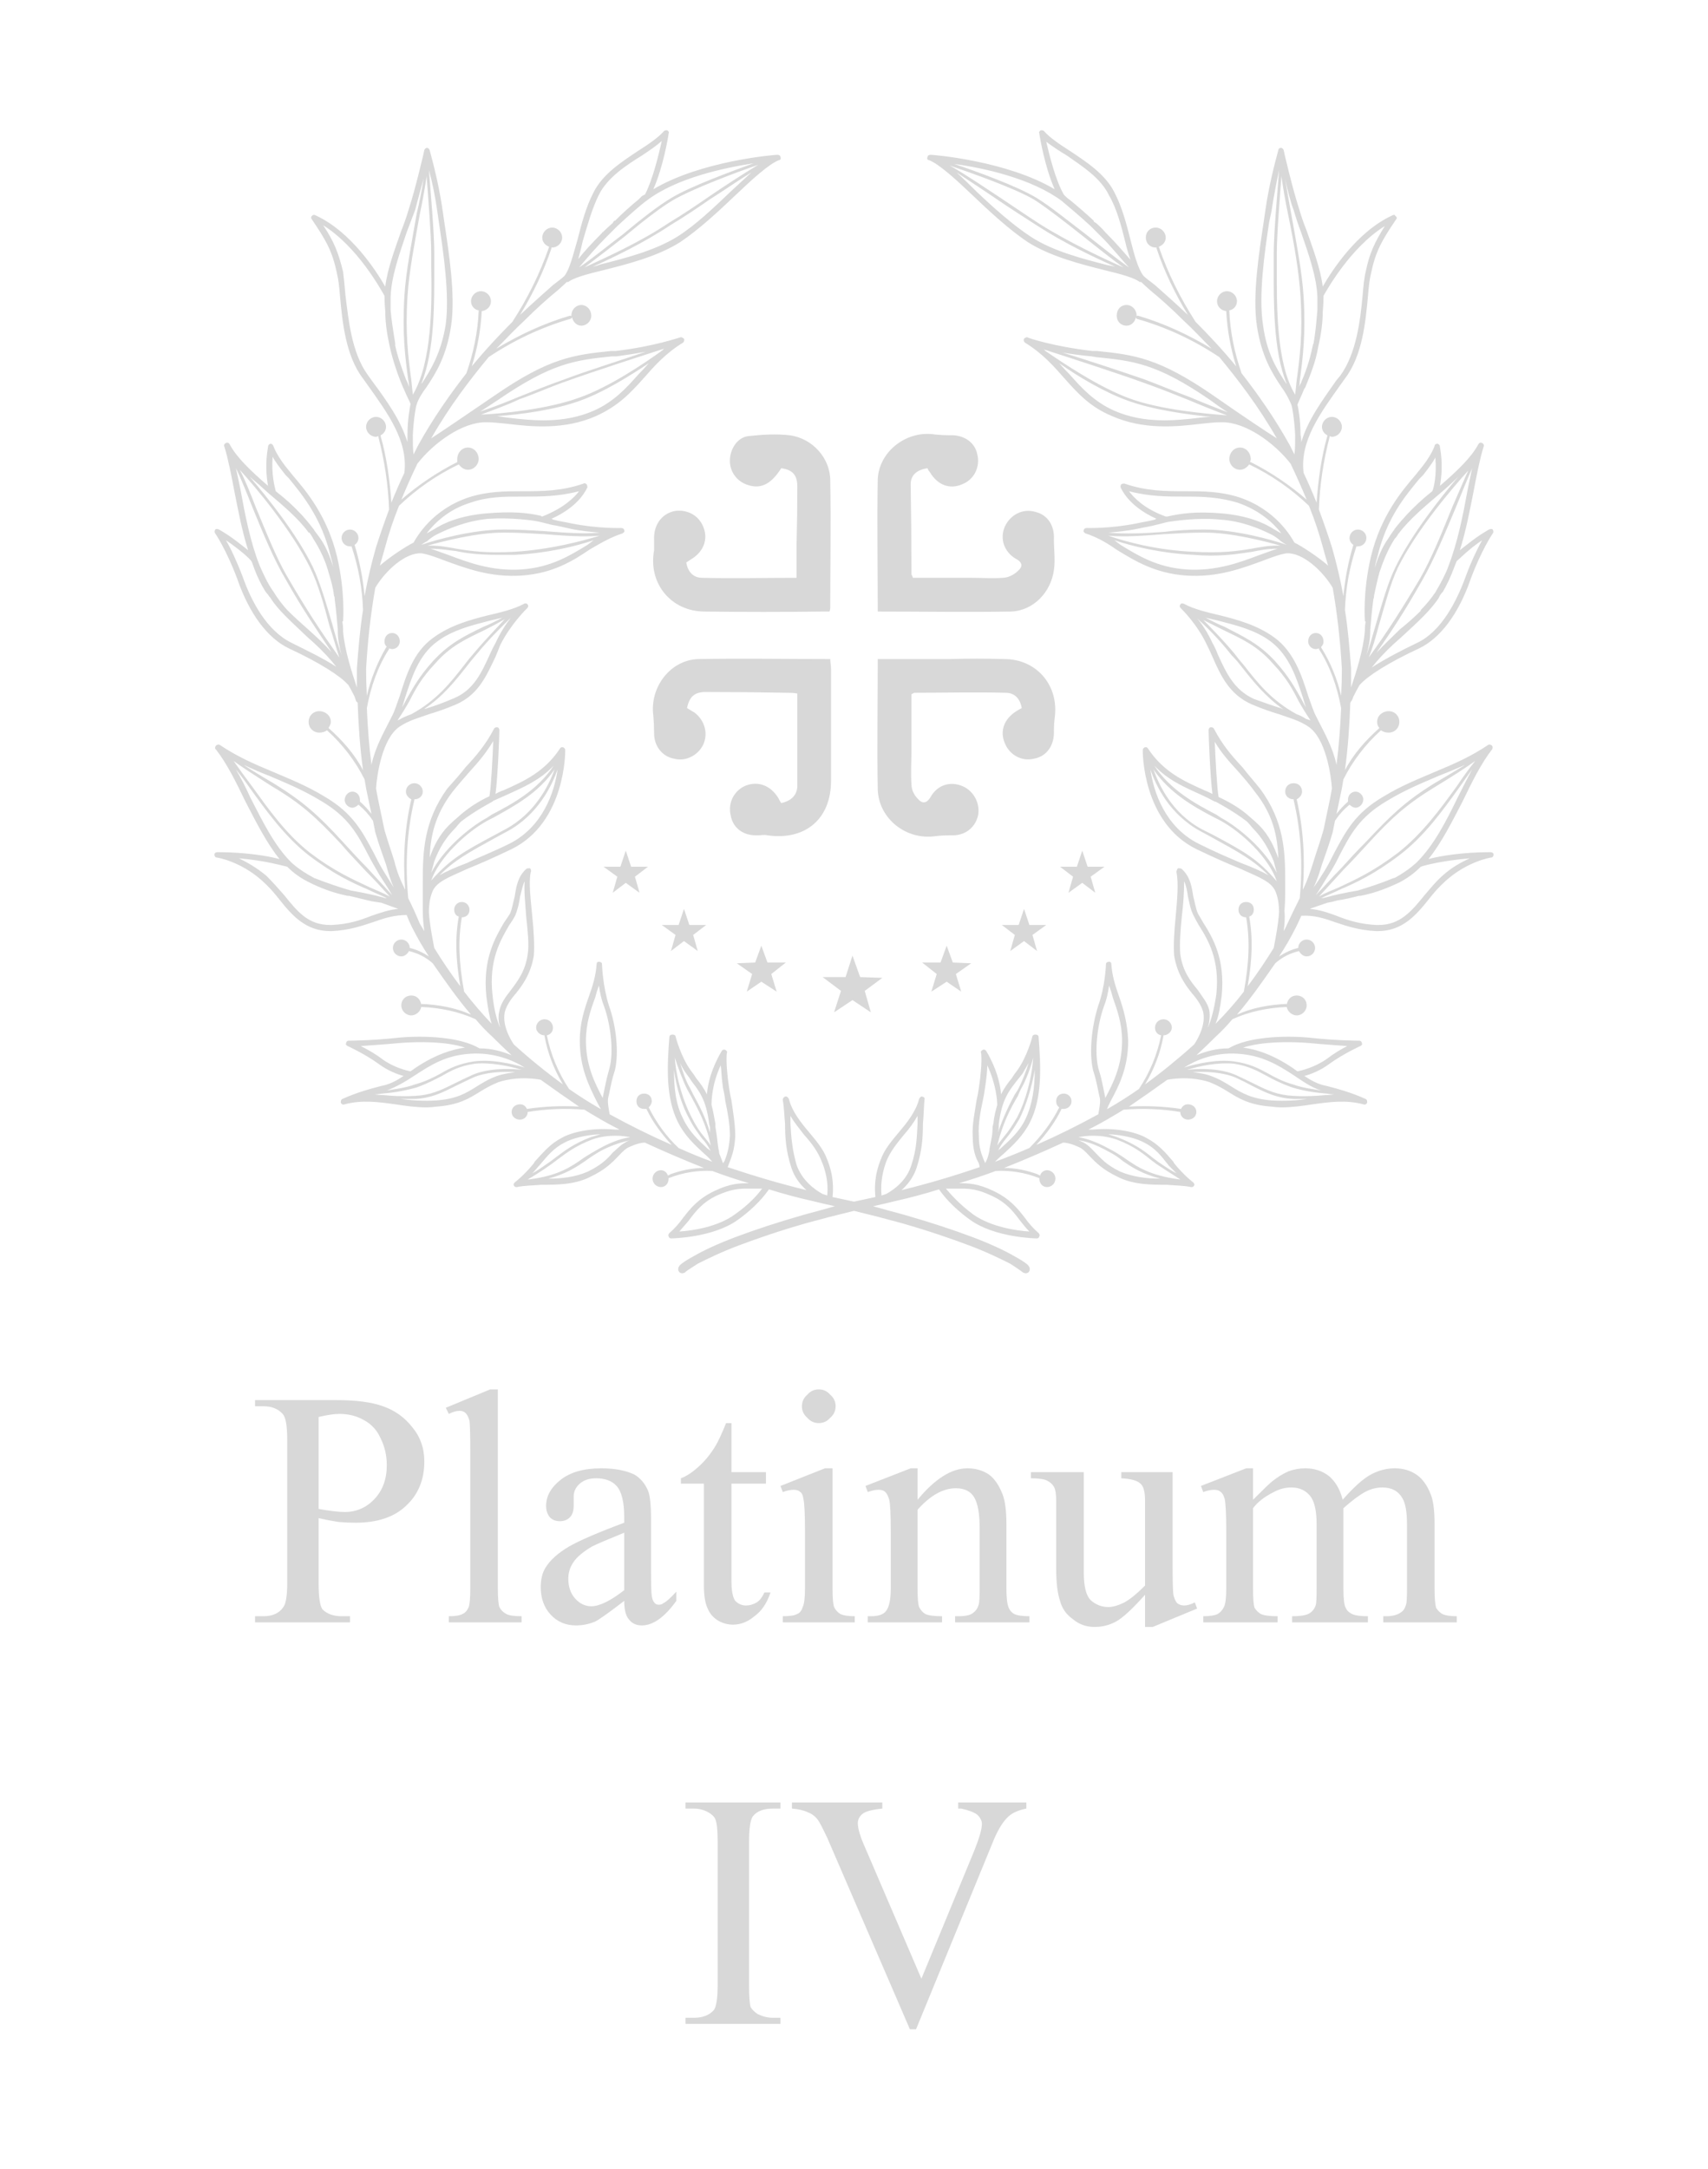 <svg version="1.2" xmlns="http://www.w3.org/2000/svg" viewBox="0 0 223 283" width="223" height="283">
	<title>New Project</title>
	<style>
		.s0 { fill: #d8d8d8 } 
	</style>
	<path id="Layer" fill-rule="evenodd" class="s0" d="m195 111.5c0 0.2-0.1 0.4-0.3 0.4-0.1 0-3.1 0.5-5.9 3-0.9 0.8-1.6 1.6-2.3 2.5-1.6 2-3.4 4.1-6.6 4.1q-0.1 0-0.2 0c-2.3-0.1-4-0.7-5.5-1.2-1.4-0.5-2.7-0.9-4.3-0.8q-0.3 0.7-0.7 1.5-1 2-2.2 3.8c0.8-0.5 1.6-0.9 2.5-1.1q0 0 0 0 0 0 0 0c0-0.6 0.5-1.1 1.1-1.1 0.6 0 1.1 0.5 1.1 1.1 0 0.6-0.5 1.1-1.1 1.1-0.4 0-0.8-0.3-1-0.7q0 0 0 0c-1.2 0.3-2.2 0.8-3.1 1.6-1.6 2.3-3.2 4.6-5 6.7 2-0.9 4.2-1.3 6.5-1.4q0 0 0 0 0 0 0 0.1c0.1-0.7 0.6-1.2 1.3-1.2 0.7 0 1.3 0.5 1.3 1.3 0 0.7-0.6 1.3-1.3 1.3-0.6 0-1.2-0.5-1.3-1.1q0 0 0 0c-2.5 0.1-4.9 0.6-7.1 1.6q-1 1.2-2.2 2.3-1.2 1.2-2.5 2.4c1.2-0.5 2.6-0.9 4.2-0.9 2.5-1.5 7.2-1.7 10.5-1.4 3.6 0.4 6.5 0.4 6.6 0.4 0.1 0 0.3 0.1 0.3 0.3 0.1 0.2 0 0.3-0.2 0.4 0 0-2.2 1-4 2.3-1.2 0.9-2.5 1.4-3.3 1.6 0.9 0.6 1.8 1.1 2.9 1.3 3.6 0.9 5 1.7 5.1 1.7 0.2 0.1 0.2 0.3 0.2 0.5-0.1 0.2-0.3 0.3-0.5 0.2-2.3-0.6-4.4-0.3-6.6 0-1.3 0.2-2.7 0.4-4.1 0.4q-0.6 0-1.3-0.1c-2.9-0.2-4.3-1.1-5.6-1.9-0.8-0.5-1.5-0.9-2.5-1.3-2.8-0.9-5.5-0.3-5.5-0.3q0 0 0 0-2.5 1.8-5 3.5 3.4-0.2 6.8 0.3c0.2-0.4 0.5-0.6 0.9-0.6 0.6 0 1.1 0.4 1.1 1 0 0.6-0.5 1-1.1 1-0.5 0-1-0.4-1-1q0 0 0 0c-2.4-0.4-4.9-0.5-7.4-0.3q-0.8 0.5-1.5 0.9-1.5 0.9-3.1 1.7 0.3 0 0.6 0c3.2-0.3 5.8 0.4 7 1.1 1.5 0.8 2.4 1.8 3.5 3.1l0.1 0.2c1.3 1.6 2.5 2.5 2.5 2.5 0.1 0.1 0.2 0.3 0.1 0.4q-0.1 0.2-0.3 0.2-0.1 0-0.1 0c-0.9-0.2-2-0.2-3.2-0.3-2 0-4.3 0-6.3-1-2.1-1-2.9-1.9-3.6-2.6-0.4-0.4-0.7-0.8-1.3-1.2-1-0.5-1.8-0.7-2.3-0.7q-3.9 1.8-7.7 3.3c1.4 0 2.9 0.3 4.3 0.8 0 0 0.2 0.1 0.4 0.2 0.1-0.4 0.5-0.7 0.9-0.7 0.6 0 1.1 0.5 1.1 1.1 0 0.6-0.5 1.1-1.1 1.1-0.6 0-1-0.5-1-1.1q0 0 0-0.1-0.1 0-0.1 0c-1.8-0.7-3.7-1-5.6-0.9q-2.4 0.9-4.8 1.6c1.2 0 2.4 0 4.5 1 2.1 1 3.1 2.2 4.1 3.5 0.5 0.7 1.1 1.4 1.8 2 0.1 0.1 0.2 0.3 0.1 0.4 0 0.2-0.2 0.3-0.3 0.3-0.2 0-5.5-0.1-8.7-2.4-2.4-1.7-3.6-3.3-4.1-4q-2.9 0.9-5.6 1.5-1.6 0.4-3 0.7 2.1 0.6 4 1.1c3.5 1 6.5 2 8.9 2.9 2.4 0.9 4.3 1.8 5.5 2.5 1.3 0.7 1.9 1.2 1.9 1.3 0.2 0.2 0.2 0.6 0 0.8-0.2 0.2-0.5 0.2-0.8 0 0 0-0.5-0.4-1.6-1.1-1.2-0.6-3-1.5-5.4-2.4-2.4-0.9-5.3-1.9-8.8-2.9q-2.9-0.8-6.2-1.6-3.3 0.8-6.2 1.6c-3.5 1-6.4 2-8.8 2.9-2.4 0.9-4.2 1.8-5.4 2.4-1.1 0.7-1.7 1.1-1.6 1.1-0.3 0.2-0.6 0.2-0.8 0-0.2-0.2-0.2-0.6 0-0.8 0-0.1 0.6-0.6 1.9-1.3 1.2-0.7 3.1-1.6 5.5-2.5 2.4-0.9 5.4-1.9 8.9-2.9q1.9-0.5 4-1.1-1.4-0.3-3-0.7-2.7-0.6-5.6-1.5c-0.5 0.7-1.7 2.3-4.1 4-3.2 2.3-8.5 2.4-8.7 2.4-0.1 0-0.3-0.1-0.3-0.3-0.1-0.1 0-0.3 0.1-0.4 0.7-0.6 1.3-1.3 1.8-2 1-1.3 2-2.5 4.1-3.5 2.1-1 3.3-1 4.5-1q-2.4-0.7-4.8-1.6c-1.9-0.1-3.8 0.2-5.6 0.9q0 0-0.1 0 0 0.1 0 0.1c0 0.6-0.4 1.1-1 1.1-0.6 0-1.1-0.5-1.1-1.1 0-0.6 0.5-1.1 1.1-1.1 0.4 0 0.8 0.3 0.9 0.7 0.2-0.1 0.4-0.2 0.4-0.2 1.4-0.5 2.9-0.8 4.3-0.8q-3.8-1.5-7.7-3.3c-0.5 0-1.3 0.2-2.3 0.7-0.6 0.4-0.9 0.8-1.3 1.2-0.7 0.7-1.5 1.6-3.6 2.6-2 1-4.3 1-6.3 1-1.2 0.1-2.3 0.1-3.2 0.3q0 0-0.1 0-0.2 0-0.3-0.2c-0.1-0.1 0-0.3 0.1-0.4 0 0 1.2-0.9 2.5-2.5l0.1-0.2c1.2-1.3 2-2.3 3.5-3.1 1.2-0.7 3.8-1.4 7-1.1q0.3 0 0.6 0-1.6-0.8-3.1-1.7-0.7-0.4-1.5-0.9c-2.5-0.2-5-0.1-7.4 0.3q0 0 0 0c0 0.6-0.5 1-1 1-0.6 0-1.1-0.4-1.1-1 0-0.6 0.5-1 1.1-1 0.4 0 0.7 0.2 0.9 0.6q3.4-0.5 6.8-0.3-2.5-1.7-5-3.5 0 0 0 0c0 0-2.7-0.6-5.5 0.3-1 0.4-1.7 0.8-2.5 1.3-1.3 0.8-2.7 1.7-5.6 1.9q-0.7 0.1-1.3 0.1c-1.4 0-2.8-0.2-4.1-0.4-2.2-0.3-4.3-0.6-6.6 0-0.2 0.1-0.4 0-0.5-0.2 0-0.2 0-0.4 0.2-0.5 0.1 0 1.5-0.8 5.1-1.7 1.1-0.2 2-0.7 2.9-1.3-0.8-0.2-2.1-0.7-3.3-1.6-1.8-1.3-4-2.3-4-2.3-0.2-0.1-0.3-0.2-0.2-0.4 0-0.2 0.2-0.3 0.3-0.3 0.1 0 3 0 6.6-0.4 3.3-0.3 8-0.1 10.5 1.4 1.6 0 3 0.4 4.2 0.9q-1.3-1.2-2.5-2.4-1.2-1.1-2.2-2.3c-2.2-1-4.6-1.5-7.1-1.6q0 0 0 0c-0.1 0.6-0.7 1.1-1.3 1.1-0.7 0-1.3-0.6-1.3-1.3 0-0.8 0.6-1.3 1.3-1.3 0.7 0 1.2 0.5 1.3 1.2q0-0.1 0-0.1c2.3 0.1 4.5 0.5 6.5 1.4-1.8-2.1-3.4-4.4-5-6.7-0.9-0.8-1.9-1.3-3.1-1.6q0 0 0 0c-0.2 0.4-0.6 0.7-1 0.7-0.6 0-1.1-0.5-1.1-1.1 0-0.6 0.5-1.1 1.1-1.1 0.6 0 1.1 0.5 1.1 1.1q0 0 0 0 0 0 0 0c0.9 0.2 1.7 0.6 2.5 1.1q-1.2-1.8-2.2-3.8-0.4-0.8-0.7-1.6c-1.6 0-2.9 0.4-4.3 0.9-1.5 0.5-3.2 1.1-5.5 1.2q-0.1 0-0.2 0c-3.2 0-5-2.1-6.6-4.1-0.7-0.9-1.4-1.7-2.3-2.5-2.8-2.5-5.8-3-5.9-3-0.2 0-0.3-0.2-0.3-0.4 0-0.2 0.2-0.3 0.4-0.3 3.7 0 6.6 0.5 8.1 0.9-1.7-2.1-3.1-4.9-4.5-7.6-1.2-2.5-2.4-4.9-3.8-6.7-0.2-0.1-0.1-0.4 0-0.5 0.1-0.1 0.3-0.2 0.5-0.1 2.2 1.5 4.5 2.5 6.9 3.5 2.1 0.9 4.4 1.8 6.7 3.2 3.8 2.2 5 4.6 6.5 7.4 0.4 0.8 0.8 1.6 1.3 2.4q0.8 1.3 1.3 2.1c-0.4-0.9-0.7-1.9-1-3-0.5-1.4-1-2.8-1.4-4.2l-0.3-1.5q-0.8-1.2-1.9-2.1c-0.2 0.2-0.5 0.4-0.8 0.4-0.5 0-1-0.5-1-1 0-0.6 0.5-1.1 1-1.1 0.6 0 1 0.5 1 1.1q0 0.1 0 0.2 0.8 0.7 1.5 1.6l-0.4-1.9q-0.3-1.3-0.5-2.6c-1.2-2.4-2.9-4.6-4.9-6.4q0 0 0 0c-0.3 0.2-0.6 0.3-1 0.3-0.8 0-1.4-0.6-1.4-1.4 0-0.8 0.6-1.4 1.4-1.4 0.8 0 1.5 0.6 1.5 1.4 0 0.3-0.2 0.6-0.3 0.8q0 0 0 0c1.8 1.6 3.4 3.4 4.5 5.5-0.4-2.9-0.6-5.9-0.7-8.8q-0.1-0.1-0.2-0.2 0 0-0.2-0.6-0.4-0.8-0.8-1.5 0 0-0.1-0.1c-1-1.1-3.6-2.8-7.7-4.7-2.7-1.3-5.1-4.4-6.7-9-1.4-3.8-2.9-6-2.9-6-0.1-0.1-0.1-0.3 0-0.5 0.1-0.1 0.3-0.1 0.5 0 1.6 0.9 2.9 2 3.8 2.7-0.8-2.5-1.3-5.2-1.8-7.7-0.4-2.1-0.8-4.2-1.3-5.8-0.1-0.2 0-0.4 0.2-0.5 0.2-0.1 0.4 0 0.5 0.2 0.9 1.7 2.8 3.5 5 5.4-0.2-1.1-0.4-2.9 0-5.1 0-0.2 0.1-0.3 0.3-0.4 0.2 0 0.3 0.1 0.4 0.3 0 0 0.4 1.3 2.1 3.3l0.4 0.5c1.8 2.1 4.5 5.3 5.8 10.6 1.1 4.7 0.8 8.3 0.8 8.4q0 0.1-0.1 0.1 0.1 0.6 0.1 1v0.3c0.2 2.5 1.2 5.5 1.8 7.3q0-1.2 0-2.5c0.2-2.6 0.4-5.1 0.8-7.6-0.1-2.9-0.6-5.6-1.5-8.3q-0.1 0-0.2 0c-0.6 0-1.1-0.5-1.1-1.1 0-0.6 0.5-1.1 1.1-1.1 0.6 0 1.1 0.5 1.1 1.1 0 0.4-0.2 0.7-0.5 0.9q0 0 0 0 1 3.3 1.3 6.7c0.4-2.2 0.9-4.3 1.5-6.4q0.8-2.5 1.7-4.9c-0.1-3.2-0.6-6.4-1.4-9.5q0 0 0-0.1-0.2 0.1-0.3 0.1c-0.7 0-1.3-0.6-1.3-1.3 0-0.7 0.6-1.3 1.3-1.3 0.7 0 1.3 0.6 1.3 1.3 0 0.5-0.3 0.9-0.7 1.1q0 0 0 0.1c0.8 2.8 1.2 5.8 1.4 8.7q0.8-2 1.7-3.9c0.5-4.2-2.2-7.8-4.9-11.6l-0.5-0.7c-2.3-3-2.7-7.5-3-10.7-0.1-1.2-0.2-2.2-0.4-3-0.6-2.9-1.4-4.3-3.3-7.1-0.1-0.1-0.1-0.3 0-0.4 0.2-0.2 0.3-0.2 0.5-0.1 4.6 2.1 7.9 7.2 9.1 9.3 0.3-2.4 1.3-5 2.1-7.3q0.6-1.5 1-2.9c0.8-2.4 2-7.5 2-7.6 0-0.1 0.2-0.3 0.3-0.3h0.1c0.1 0 0.3 0.2 0.3 0.3 0 0.1 1.1 3.7 1.7 7.9l0.2 1.4c0.6 4 1.5 9.6 0.9 13.6-0.6 4-2 6.2-3.2 8-0.6 0.8-1.1 1.6-1.3 2.3-0.1 0.2-0.4 1.9-0.5 4 0 0.9 0 1.8 0.1 2.5q0.3-0.6 0.6-1.2c2-3.6 4.2-6.7 6.3-9.4 0.9-2.6 1.5-5.4 1.6-8.2-0.6-0.1-1-0.6-1-1.2 0-0.7 0.6-1.3 1.3-1.3 0.7 0 1.3 0.6 1.3 1.3 0 0.7-0.5 1.2-1.2 1.3q-0.2 3.7-1.3 7.2c1.9-2.3 3.7-4.2 5.3-5.8q0 0 0 0c2-3.1 3.6-6.3 4.8-9.8q0 0 0 0c-0.5-0.2-0.9-0.6-0.9-1.2 0-0.7 0.6-1.3 1.3-1.3 0.7 0 1.3 0.6 1.3 1.3 0 0.7-0.6 1.3-1.3 1.3q0 0-0.1 0 0 0 0 0.1c-1 3-2.4 5.9-4.1 8.7 1.8-1.7 3.3-3 4.3-3.9q1.2-0.9 1.5-1.2c0.7-0.9 1.1-2.7 1.7-4.7 0.5-2 1.1-4.3 2.1-6.2 1.2-2.4 3.7-4 5.8-5.4 1.4-0.9 2.6-1.7 3.4-2.6 0.1-0.1 0.3-0.1 0.4-0.1 0.2 0.1 0.3 0.3 0.2 0.4 0 0.2-0.7 4.4-2 7.3 6.2-3.7 15.8-4.5 16.2-4.5 0.2 0 0.4 0.1 0.4 0.3 0.1 0.2 0 0.4-0.2 0.4-1.3 0.5-3.5 2.5-5.7 4.6-2.2 2.1-4.8 4.5-7.2 6.1-3 1.9-7 2.9-10.2 3.7-2.1 0.5-3.8 1-4.4 1.5q-0.1 0-0.2 0-0.4 0.4-1.2 1.1c-1.1 0.9-2.6 2.2-4.4 4-1.1 1-2.3 2.3-3.6 3.6 3-1.8 6.2-3.3 9.6-4.3 0.1 0 0.2 0 0.2 0.1q0-0.1 0-0.1c0-0.8 0.6-1.4 1.3-1.4 0.7 0 1.3 0.6 1.3 1.4 0 0.7-0.6 1.3-1.3 1.3-0.6 0-1.1-0.5-1.2-1.1q0 0.1-0.2 0.2c-3.8 1.1-7.4 2.8-10.7 5-2.4 2.9-5.1 6.4-7.5 10.6 1.4-0.9 3.9-2.6 8.3-5.6 7.1-4.9 10.3-5.3 15.2-5.8h0.6c5.1-0.6 8.4-1.8 8.5-1.8 0.1 0 0.3 0.1 0.4 0.2 0.1 0.2 0 0.4-0.1 0.5-2.3 1.4-3.8 3.1-5.2 4.7-1.7 1.9-3.3 3.6-6.2 4.9-4.1 1.8-8.3 1.4-11.6 1-1-0.1-1.9-0.2-2.6-0.2q-0.1 0-0.2 0c-3 0-6.7 2.6-8.9 5.4q-1.1 2.3-2.1 4.7c2.2-1.9 4.7-3.6 7.3-4.9q0 0 0 0 0-0.2 0-0.4c0-0.8 0.6-1.5 1.4-1.5 0.8 0 1.4 0.7 1.4 1.5 0 0.7-0.6 1.4-1.4 1.4-0.5 0-0.9-0.3-1.2-0.7q0 0 0 0c-2.9 1.4-5.5 3.2-7.8 5.4q-1.1 2.7-1.9 5.7-0.3 1.1-0.6 2.1c1.4-1.2 3.4-2.5 4.4-3 0.4-0.7 2.4-4.3 7.2-5.9 2.5-0.8 4.8-0.8 7.1-0.8 2.5 0 5 0 7.9-1 0.1-0.1 0.3 0 0.4 0.1q0.1 0.2 0.1 0.4c-0.1 0.1-0.9 2.4-4.7 4.1q0.1 0 0.2 0.1c0.7 0.2 1.5 0.3 2.4 0.5 3.5 0.7 6.5 0.6 6.5 0.6q0 0 0 0c0.2 0 0.4 0.1 0.4 0.3 0.1 0.2-0.1 0.3-0.2 0.4-1.6 0.5-2.9 1.3-4.3 2.1-2.2 1.5-4.8 3.1-8.8 3.4-4.2 0.3-7.5-1-10-1.9-1.3-0.5-2.4-0.9-3.2-1-2.1-0.1-4.7 2.3-6 4.5-0.6 3.4-1 7-1.2 10.6q0 1.7 0.1 3.5c0.5-2.2 1.4-4.4 2.5-6.3q0.1-0.1 0.1-0.1c-0.2-0.2-0.3-0.4-0.3-0.7 0-0.6 0.4-1.1 1-1.1 0.6 0 1 0.5 1 1.1 0 0.5-0.4 1-1 1q-0.2 0-0.4-0.1 0 0 0 0.1c-1.5 2.3-2.4 5-2.9 7.7 0.1 2.5 0.3 5 0.6 7.4 0.5-2.3 1.6-4.2 2.4-5.8l0.2-0.4c0.4-0.7 0.7-1.7 1.1-2.8 0.8-2.5 1.7-5.7 4.4-7.6 2.2-1.6 4.7-2.3 7.1-2.9 1.7-0.4 3.4-0.8 4.7-1.5 0.1-0.1 0.4-0.1 0.5 0.1 0.1 0.1 0.1 0.3-0.1 0.5 0 0-2.1 2-3.5 4.8q-0.3 0.8-0.6 1.5c-1.2 2.5-2.2 4.9-5.1 6.2-1.4 0.6-2.6 1-3.6 1.3-1.4 0.5-2.6 0.8-3.8 1.6-2.3 1.5-3 6.4-3.1 8.1q0.1 0.6 0.2 1.1l0.9 4.3c0.4 1.4 0.9 2.8 1.3 4.1 0.3 1.3 0.8 2.5 1.4 3.7-0.3-3.9-0.1-7.9 0.8-11.8q0 0 0 0c-0.4-0.2-0.7-0.6-0.7-1 0-0.6 0.5-1.1 1.1-1.1 0.6 0 1.1 0.5 1.1 1.1 0 0.6-0.5 1-1.1 1q0 0 0 0 0 0 0 0.1c-1 4.2-1.2 8.5-0.8 12.8q0.8 1.6 1.5 3.3 0.3 0.5 0.6 1c-0.1-0.8-0.2-1.7-0.2-2.6q0-1.2 0-2.3 0 0 0-0.1 0 0 0-0.2 0-0.6 0-1.2c0-3.9 0.1-7.9 3.2-12.2 0.9-1 1.7-1.9 2.4-2.8 1.4-1.5 2.6-2.9 3.7-5 0.1-0.2 0.3-0.2 0.4-0.2 0.2 0 0.3 0.2 0.3 0.4 0 0.7-0.2 6-0.5 8.3q0.5-0.3 1.1-0.5c2.7-1.2 5.3-2.4 7.3-5.4 0.1-0.2 0.2-0.2 0.4-0.2 0.2 0.1 0.3 0.2 0.3 0.4 0 0.1 0.1 9.4-7 12.9-2.3 1.1-4.1 1.9-5.6 2.5-2.9 1.3-4.3 1.8-4.8 3.2-0.3 0.8-0.4 1.7-0.4 2.5 0.1 1.6 0.4 3.1 0.7 4.7q1.6 2.6 3.4 5c-0.6-3.5-0.7-6.3-0.2-9.1-0.4-0.1-0.6-0.5-0.6-0.9 0-0.5 0.4-1 1-1 0.6 0 1 0.5 1 1 0 0.6-0.4 1-1 1q0 0 0 0c-0.5 2.9-0.4 5.9 0.3 9.7q1.7 2.2 3.6 4.2c-0.3-0.9-0.5-2.1-0.7-3.6-0.5-4.9 1.2-7.7 2.3-9.6q0.5-0.7 0.8-1.2c0.3-0.7 0.4-1.5 0.6-2.2 0.2-1.3 0.4-2.6 1.5-3.6 0.1-0.1 0.3-0.1 0.5-0.1 0.1 0.1 0.2 0.3 0.1 0.5-0.3 1.4 0 3.6 0.2 5.8 0.2 1.9 0.3 3.8 0.2 5.1-0.4 2.4-1.5 3.9-2.4 5-0.7 0.8-1.2 1.6-1.4 2.4-0.4 2 1.2 4.2 1.2 4.2q0 0 0 0 3.1 2.8 6.4 5.2c-1.2-2-2-4.1-2.4-6.3q0 0 0-0.1c-0.6 0-1.1-0.5-1.1-1 0-0.6 0.5-1.1 1.1-1.1 0.6 0 1.1 0.5 1.1 1.1 0 0.5-0.3 0.9-0.8 1q0 0 0 0c0.5 2.5 1.5 4.9 2.9 7q2 1.4 4.1 2.6 0.1 0 0.1 0.1-0.3-0.5-0.6-1.1c-1-2-2.2-4.4-2.2-7.9 0-2.3 0.6-4.1 1.2-5.8 0.5-1.4 0.9-2.7 1-4.2 0-0.2 0.1-0.3 0.3-0.3 0.2 0 0.4 0.1 0.4 0.3 0 0.1 0.1 2.9 0.9 5.4 1 2.8 1.3 6.2 0.8 8.4l-0.3 1c-0.3 1.2-0.3 1.4-0.6 2.7-0.1 0.6 0.1 1.5 0.2 2.1q4 2.2 8.1 4c-1.3-1.4-2.5-3-3.3-4.7q0 0 0 0-0.1 0-0.3 0c-0.6 0-1-0.4-1-1 0-0.6 0.4-1 1-1 0.6 0 1 0.4 1 1 0 0.3-0.2 0.6-0.4 0.8q0 0 0 0c1 2 2.3 3.8 3.9 5.3q2.2 1 4.4 1.8-0.5-0.6-1.1-1.1c-1.2-1.1-2.5-2.3-3.4-4.1-1.6-3.2-1.4-7.3-1.1-11.1 0-0.2 0.2-0.3 0.4-0.3q0.3 0 0.4 0.2c0 0.1 0.7 2.7 2 4.5q0.4 0.5 0.7 1c0.5 0.6 1 1.3 1.4 2.1 0.1-1.4 0.6-3.4 1.9-5.6 0.1-0.2 0.3-0.3 0.5-0.2 0.2 0.1 0.3 0.3 0.2 0.4 0 0.1-0.2 1.2 0.3 4.6q0.1 0.7 0.3 1.6c0.2 1.4 0.5 3.1 0.5 4.7-0.1 1.8-0.5 2.7-0.8 3.5q-0.1 0.3-0.2 0.5c3.6 1.2 7 2.2 10.3 3-0.8-0.7-1.6-1.7-2-3-0.7-2.2-0.8-3.9-0.8-5.7-0.1-0.9-0.1-1.9-0.3-3.1 0-0.2 0.2-0.4 0.3-0.4 0.2-0.1 0.4 0.1 0.5 0.3 0.4 1.6 1.5 3 2.6 4.3 0.9 1.1 1.9 2.2 2.4 3.6 0.9 2.2 0.8 4 0.7 4.9q1.4 0.3 2.8 0.6 1.4-0.3 2.8-0.6c-0.1-0.9-0.2-2.7 0.7-4.9 0.5-1.4 1.5-2.5 2.4-3.6 1.1-1.3 2.2-2.7 2.6-4.3 0.1-0.2 0.3-0.4 0.4-0.3 0.2 0 0.4 0.2 0.3 0.4-0.1 1.2-0.1 2.2-0.2 3.1 0 1.8-0.1 3.5-0.8 5.7-0.4 1.3-1.2 2.3-2 3 3.3-0.8 6.7-1.8 10.2-3q0-0.2-0.1-0.5c-0.4-0.7-0.8-1.7-0.8-3.5-0.1-1.6 0.3-3.3 0.5-4.7q0.2-0.9 0.3-1.6c0.5-3.4 0.3-4.5 0.3-4.6-0.1-0.1 0-0.3 0.2-0.4 0.2-0.1 0.4 0 0.5 0.2 1.3 2.2 1.8 4.2 1.9 5.6 0.4-0.8 0.9-1.5 1.4-2.1q0.3-0.5 0.7-1c1.3-1.8 2-4.4 2-4.5q0.1-0.2 0.4-0.2c0.2 0 0.4 0.1 0.4 0.3 0.3 3.8 0.5 7.9-1.1 11.1-0.9 1.8-2.2 3-3.4 4.1q-0.6 0.5-1.2 1.1 2.2-0.8 4.5-1.8c1.5-1.5 2.9-3.3 3.9-5.3q0 0 0 0c-0.3-0.2-0.4-0.5-0.4-0.8 0-0.6 0.4-1 1-1 0.5 0 1 0.4 1 1 0 0.6-0.5 1-1 1q-0.2 0-0.3 0 0 0 0 0c-0.8 1.7-2 3.3-3.3 4.7q4.1-1.8 8.1-4c0.1-0.6 0.3-1.5 0.2-2.1-0.3-1.3-0.3-1.5-0.6-2.7l-0.3-1c-0.5-2.2-0.2-5.6 0.7-8.4 0.9-2.5 1-5.3 1-5.4 0-0.2 0.2-0.3 0.4-0.3 0.2 0 0.3 0.1 0.3 0.3 0.1 1.5 0.5 2.8 1 4.2 0.6 1.7 1.1 3.5 1.2 5.8 0 3.5-1.2 5.9-2.3 7.9q-0.3 0.6-0.5 1.1 0-0.1 0.1-0.1 2.1-1.2 4.1-2.6c1.4-2.1 2.4-4.5 2.9-7q0 0 0 0c-0.5-0.1-0.8-0.5-0.8-1 0-0.6 0.5-1.1 1.1-1.1 0.6 0 1.1 0.5 1.1 1.1 0 0.5-0.5 1-1.1 1q0 0.1 0 0.1c-0.4 2.2-1.2 4.3-2.4 6.3q3.3-2.4 6.4-5.2 0 0 0 0c0 0 1.6-2.2 1.2-4.2-0.2-0.8-0.7-1.6-1.4-2.4-0.9-1.1-2-2.6-2.4-5-0.1-1.3 0-3.2 0.2-5.1 0.2-2.2 0.4-4.4 0.1-5.8 0-0.2 0.1-0.4 0.2-0.5 0.2 0 0.4 0 0.5 0.1 1.1 1 1.3 2.3 1.5 3.6 0.2 0.7 0.3 1.5 0.6 2.2q0.3 0.5 0.7 1.2c1.2 1.9 2.9 4.7 2.4 9.6-0.2 1.5-0.4 2.7-0.8 3.6q2-2 3.7-4.2c0.7-3.8 0.8-6.8 0.3-9.7q0 0 0 0c-0.6 0-1-0.4-1-1 0-0.6 0.4-1 1-1 0.6 0 1 0.4 1 1 0 0.4-0.2 0.8-0.6 0.9 0.5 2.8 0.4 5.6-0.2 9.1q1.8-2.4 3.4-5c0.3-1.6 0.6-3.1 0.7-4.7 0-0.8-0.1-1.7-0.4-2.5-0.5-1.4-1.9-1.9-4.8-3.2-1.5-0.6-3.3-1.4-5.6-2.5-7.1-3.5-7-12.8-7-12.9 0-0.2 0.1-0.3 0.3-0.4 0.2 0 0.3 0 0.4 0.2 2 3 4.6 4.2 7.3 5.4q0.5 0.2 1.1 0.5c-0.3-2.3-0.5-7.6-0.5-8.3 0-0.2 0.1-0.4 0.3-0.4 0.1 0 0.3 0 0.4 0.2 1.1 2.1 2.3 3.5 3.7 5 0.7 0.9 1.5 1.8 2.3 2.8 3.2 4.3 3.3 8.3 3.3 12.2q0 0.6 0 1.2 0 0.2 0 0.2 0 0.1 0 0.1 0 1.1-0.1 2.3c0.1 0.9 0 1.8-0.1 2.6q0.3-0.5 0.5-1 0.8-1.7 1.6-3.3c0.4-4.3 0.2-8.6-0.8-12.8q0-0.1 0-0.1 0 0 0 0c-0.6 0-1.1-0.4-1.1-1 0-0.7 0.5-1.1 1.1-1.1 0.6 0 1.1 0.4 1.1 1.1 0 0.4-0.3 0.8-0.7 1q0 0 0 0c0.9 3.9 1.1 7.9 0.8 11.8 0.6-1.2 1-2.4 1.4-3.7 0.4-1.3 0.9-2.7 1.3-4.1l0.9-4.3q0.1-0.5 0.2-1.1c-0.1-1.7-0.8-6.6-3.1-8.1-1.2-0.8-2.4-1.1-3.8-1.6-1-0.3-2.2-0.7-3.6-1.3-2.9-1.3-4-3.7-5.1-6.2q-0.3-0.7-0.7-1.5c-1.3-2.8-3.4-4.8-3.4-4.8-0.2-0.2-0.2-0.4-0.1-0.5 0.1-0.2 0.3-0.2 0.5-0.1 1.3 0.7 3 1.1 4.7 1.5 2.4 0.6 4.9 1.3 7.1 2.9 2.6 1.9 3.6 5.1 4.4 7.6 0.4 1.1 0.7 2.1 1.1 2.8l0.2 0.4c0.8 1.6 1.9 3.5 2.4 5.8 0.3-2.4 0.5-4.9 0.6-7.4-0.5-2.7-1.4-5.4-2.9-7.7q0-0.1 0-0.1-0.2 0.1-0.4 0.1c-0.6 0-1-0.5-1-1 0-0.6 0.4-1.1 1-1.1 0.6 0 1 0.5 1 1.1 0 0.3-0.1 0.5-0.3 0.7q0 0 0 0.1c1.2 1.9 2.1 4.1 2.6 6.3q0.1-1.8 0.1-3.5c-0.2-3.6-0.6-7.2-1.2-10.6-1.3-2.2-3.9-4.6-6-4.5-0.8 0.1-1.9 0.5-3.2 1-2.5 0.9-5.8 2.2-10 1.9-4-0.3-6.6-1.9-8.9-3.3-1.3-0.9-2.6-1.7-4.2-2.2-0.1-0.1-0.3-0.2-0.2-0.4 0-0.2 0.2-0.3 0.4-0.3q0 0 0 0c0 0 3 0.1 6.5-0.6 0.9-0.2 1.7-0.3 2.4-0.5q0.1-0.1 0.2-0.1c-3.8-1.7-4.6-4-4.7-4.1 0-0.2 0-0.3 0.1-0.4 0.1-0.1 0.3-0.1 0.4-0.1 2.9 1 5.4 1 7.9 1 2.3 0 4.6 0 7.1 0.8 4.8 1.6 6.8 5.2 7.2 5.9 1 0.5 3 1.8 4.4 3q-0.3-1-0.6-2.1-0.8-3-1.9-5.7c-2.3-2.2-4.9-4-7.8-5.4q0 0 0 0c-0.3 0.4-0.7 0.7-1.2 0.7-0.8 0-1.4-0.7-1.4-1.4 0-0.8 0.6-1.5 1.4-1.5 0.8 0 1.4 0.7 1.4 1.5q0 0.2-0.1 0.4 0.1 0 0.1 0c2.6 1.3 5.1 3 7.3 4.9q-1-2.4-2.1-4.7c-2.2-2.8-5.9-5.4-8.9-5.4q-0.1 0-0.2 0c-0.8 0-1.6 0.1-2.6 0.2-3.3 0.4-7.5 0.8-11.6-1-2.9-1.2-4.5-3-6.2-4.9-1.4-1.6-2.9-3.3-5.2-4.7-0.1-0.1-0.2-0.3-0.1-0.5 0.1-0.1 0.3-0.2 0.4-0.2 0.1 0.1 3.4 1.2 8.5 1.8h0.6c4.9 0.5 8.1 0.9 15.2 5.8 4.3 3 6.9 4.7 8.3 5.6-2.4-4.2-5.1-7.7-7.5-10.6-3.3-2.2-6.9-3.9-10.8-5q-0.1-0.1-0.1-0.2c-0.1 0.6-0.6 1.1-1.2 1.1-0.8 0-1.3-0.6-1.3-1.3 0-0.8 0.5-1.4 1.3-1.4 0.7 0 1.3 0.6 1.3 1.4q0 0-0.1 0.1c0.1-0.1 0.2-0.1 0.3-0.1 3.4 1 6.6 2.5 9.6 4.3-1.3-1.3-2.5-2.6-3.6-3.6-1.8-1.8-3.3-3.1-4.4-4q-0.8-0.7-1.2-1.1-0.1 0-0.2 0c-0.6-0.5-2.3-1-4.4-1.5-3.2-0.8-7.2-1.8-10.2-3.7-2.4-1.6-5-4-7.2-6.1-2.2-2.1-4.4-4.1-5.7-4.6-0.2 0-0.3-0.2-0.2-0.4 0-0.2 0.2-0.3 0.4-0.3 0.4 0 10 0.8 16.2 4.5-1.3-2.9-2-7.1-2-7.3-0.1-0.1 0-0.3 0.2-0.4 0.1 0 0.3 0 0.4 0.1 0.8 0.9 2 1.7 3.4 2.6 2.1 1.4 4.6 3 5.8 5.4 1 1.9 1.6 4.2 2.1 6.2 0.5 2 1 3.8 1.7 4.7q0.3 0.3 1.5 1.2c1 0.9 2.5 2.2 4.3 3.9-1.7-2.8-3.1-5.7-4.1-8.7q0-0.1 0-0.1-0.1 0-0.1 0c-0.8 0-1.3-0.6-1.3-1.3 0-0.7 0.5-1.3 1.3-1.3 0.7 0 1.3 0.6 1.3 1.3 0 0.6-0.4 1-0.9 1.2q0 0 0 0c1.2 3.5 2.8 6.7 4.8 9.8q0 0 0 0c1.6 1.6 3.4 3.5 5.3 5.8q-1.1-3.5-1.3-7.2c-0.7-0.1-1.2-0.6-1.2-1.3 0-0.7 0.6-1.3 1.3-1.3 0.7 0 1.3 0.6 1.3 1.3 0 0.6-0.4 1.1-1 1.2 0.1 2.8 0.7 5.6 1.6 8.2 2.1 2.7 4.3 5.8 6.3 9.4q0.3 0.6 0.6 1.2c0.1-0.7 0.1-1.6 0.1-2.5-0.1-2.1-0.4-3.8-0.5-4-0.3-0.7-0.7-1.5-1.3-2.3-1.2-1.8-2.6-4-3.2-8-0.6-4 0.3-9.6 0.9-13.6l0.2-1.4c0.6-4.2 1.7-7.8 1.7-7.9 0-0.2 0.2-0.3 0.3-0.3q0 0 0.1 0c0.1 0 0.3 0.2 0.3 0.3 0 0.1 1.2 5.2 2 7.6q0.4 1.4 1 2.9c0.8 2.3 1.8 4.9 2.1 7.3 1.2-2.1 4.5-7.2 9.1-9.3 0.2-0.1 0.3-0.1 0.4 0.1 0.2 0.1 0.2 0.3 0.1 0.4-1.9 2.8-2.7 4.2-3.3 7.1-0.2 0.8-0.3 1.8-0.4 3-0.3 3.2-0.7 7.7-3 10.7l-0.5 0.7c-2.7 3.8-5.4 7.4-4.9 11.6q0.9 1.9 1.7 3.9c0.2-2.9 0.6-5.9 1.4-8.7q0-0.1 0-0.1c-0.4-0.2-0.7-0.6-0.7-1.1 0-0.7 0.6-1.3 1.3-1.3 0.7 0 1.3 0.6 1.3 1.3 0 0.7-0.6 1.3-1.3 1.3q-0.1 0-0.3-0.1 0 0.1 0 0.1c-0.8 3.1-1.3 6.3-1.4 9.5q0.9 2.4 1.7 4.9c0.6 2.1 1.1 4.2 1.5 6.4q0.3-3.4 1.3-6.7 0 0 0 0c-0.3-0.2-0.5-0.5-0.5-0.9 0-0.6 0.5-1.1 1.1-1.1 0.6 0 1.1 0.5 1.1 1.1 0 0.6-0.5 1.1-1.1 1.1q-0.1 0-0.2 0c-0.9 2.7-1.4 5.4-1.5 8.3 0.4 2.5 0.6 5 0.8 7.6q0 1.3 0 2.5c0.6-1.8 1.6-4.8 1.8-7.4v-0.2q0-0.4 0.1-1-0.1 0-0.1-0.1c0-0.1-0.3-3.7 0.8-8.4 1.3-5.3 4-8.5 5.8-10.6l0.4-0.5c1.7-2 2.1-3.3 2.1-3.3 0-0.2 0.2-0.3 0.4-0.3 0.2 0.1 0.3 0.2 0.3 0.4 0.4 2.2 0.2 4 0 5.1 2.2-1.9 4.1-3.7 5-5.4 0.1-0.2 0.3-0.3 0.5-0.2 0.2 0.1 0.3 0.3 0.2 0.5-0.5 1.6-0.9 3.7-1.3 5.8-0.5 2.5-1 5.2-1.8 7.7 0.9-0.7 2.2-1.8 3.8-2.7 0.2-0.1 0.4-0.1 0.5 0 0.1 0.2 0.1 0.4 0 0.5 0 0-1.5 2.2-2.9 6-1.6 4.6-4 7.7-6.7 9-4.1 1.9-6.7 3.6-7.7 4.7q-0.1 0.1-0.1 0.1-0.4 0.7-0.8 1.5-0.2 0.6-0.3 0.6 0 0.1-0.1 0.2c-0.1 2.9-0.3 5.9-0.7 8.8 1.1-2.1 2.7-3.9 4.5-5.5q0 0 0 0c-0.2-0.2-0.3-0.5-0.3-0.8 0-0.8 0.7-1.4 1.5-1.4 0.8 0 1.4 0.6 1.4 1.4 0 0.8-0.6 1.4-1.4 1.4-0.4 0-0.7-0.1-1-0.3q0 0 0 0c-2 1.8-3.7 4-4.9 6.4q-0.2 1.3-0.5 2.6l-0.4 1.9q0.7-0.9 1.5-1.6 0-0.1 0-0.3c0-0.5 0.4-1 1-1 0.5 0 1 0.5 1 1 0 0.6-0.5 1.1-1 1.1-0.3 0-0.6-0.2-0.8-0.4q-1.1 0.9-1.9 2.1l-0.3 1.5c-0.4 1.4-0.9 2.8-1.4 4.2-0.3 1-0.6 2-1.1 3q0.6-0.8 1.4-2.1c0.5-0.8 0.9-1.6 1.3-2.4 1.5-2.8 2.7-5.2 6.5-7.4 2.3-1.4 4.6-2.3 6.7-3.2 2.4-1 4.7-2 6.9-3.5 0.2-0.1 0.4 0 0.5 0.1 0.1 0.1 0.1 0.4 0 0.5-1.4 1.8-2.6 4.2-3.8 6.7-1.4 2.7-2.8 5.5-4.5 7.6 1.5-0.4 4.4-0.9 8.1-0.9 0.2 0 0.4 0.1 0.4 0.3zm-61.5 54.5q0 0 0 0 0 0 0 0zm44.9-80.5c0.4-1.1 0.8-2.5 1.2-3.9 0.8-2.7 1.6-5.6 2.6-7.6 2.1-4.3 5.9-9.1 8.2-11.8q-1.1 1.1-2.4 2.2c-2 1.7-3.9 3.3-5.3 5.1q0 0.1-0.1 0.1-0.2 0.4-0.5 0.7c-0.9 1.4-1.5 2.9-2 4.4-0.3 1.1-0.5 2.1-0.7 3q0 0.3-0.1 0.5 0 0 0 0.1c-0.2 1.4-0.3 2.8-0.4 3.9v0.2c0 1-0.2 2.1-0.5 3.1zm4.1-11.4c-1 2.1-1.7 4.9-2.5 7.6-0.4 1.5-0.8 2.9-1.3 4.1 2.4-3.3 4.2-6.1 6.7-10.3 1.5-2.6 2.9-6.1 4.2-9.3 0.8-1.8 1.5-3.5 2.1-4.8-2 2.2-6.8 7.8-9.2 12.7zm7.3 0.1q-0.6 1.6-1.4 3-0.2 0.2-0.4 0.5-0.1 0.2-0.2 0.4c-1.1 1.6-2.5 2.9-4.9 5.1l-0.9 0.8c-1.2 1.1-2.2 2.2-2.9 3.1 1.7-1.1 4-2.3 5.9-3.2 3.2-1.5 5.2-5.5 6.3-8.5 0.8-2.2 1.6-3.8 2.2-4.9-1.8 1.2-3 2.5-3.3 2.7-0.1 0.2-0.2 0.5-0.4 1zm1.8-10.2q0.3-1.5 0.6-2.9c-0.6 1.4-1.4 3.3-2.2 5.3-1.3 3.1-2.8 6.7-4.3 9.3-2.2 3.9-3.9 6.5-6 9.5 1-1.1 2.1-2.1 3.1-3.1 1-0.8 1.9-1.6 2.7-2.4q0-0.1 0-0.1 1-1 1.9-2.3c0.7-1.2 1.4-2.5 1.7-3.4 1.2-3.1 1.9-6.6 2.5-9.9zm-12.1 10.1c0.4-1.4 1-2.8 1.8-3.9q0.3-0.5 0.6-0.9 0.1-0.1 0.2-0.3c2.1-2.7 4.4-4.5 4.9-4.9 0.2-0.4 0.6-2.1 0.4-4.4-0.3 0.6-0.9 1.4-1.6 2.3l-0.5 0.5c-1.8 2.2-4.3 5.1-5.5 10.3q-0.2 0.6-0.3 1.3zm-12.8-41q0 0.8 0 1.7c0 5.1-0.1 12.6 2.4 16.7q0.1-0.9 0.2-1.9c0.4-2.9 0.8-6 0.5-10.9-0.2-3.3-0.9-7.2-1.6-10.6-0.4-1.9-0.7-3.7-0.9-5.1-0.2 2.9-0.6 7.6-0.6 10.1zm6.1 5.5c0 0.3 0 1-0.1 2.1 0 1.3-0.2 2.9-0.6 4.6-0.3 1.9-1.1 3.8-1.7 5.3q0 0-0.1 0.1c-0.4 1-0.8 1.8-0.9 2.1 0.1 0.4 0.4 2 0.4 3.9q0.1 0.5 0.1 1c0.8-2.8 2.7-5.4 4.6-8.1l0.5-0.6c2.1-2.9 2.6-7.2 2.9-10.4 0.1-1.2 0.2-2.3 0.4-3.1 0.5-2.5 1.2-3.9 2.5-6-4.5 2.8-7.6 8.4-8 9.1zm-3.9-11.2c-0.4-1-0.8-2.6-1.1-4 0.2 1.3 0.5 2.9 0.8 4.6 0.6 3.4 1.4 7.4 1.6 10.7 0.3 4.9-0.1 8-0.5 11q0 0.4-0.1 0.8 0.1-0.3 0.3-0.6 0-0.1 0.1-0.3c0.7-1.6 1.1-3.1 1.4-4.5q0-0.1 0.1-0.3c0.3-1.7 0.4-3.2 0.5-4.3q0-0.9 0-1.8c-0.1-2.6-1.2-5.7-2.1-8.3q-0.6-1.6-1-3zm-1 22.6q0.1 0.1 0.1 0.1c-1.8-4.3-1.7-10.8-1.7-15.3q0-0.9 0-1.7c0-2.7 0.5-8.2 0.7-10.9-0.3 1.4-0.7 3.4-1 5.4l-0.3 1.4c-0.6 4-1.4 9.5-0.8 13.4 0.5 3.8 1.9 5.9 3 7.6zm-43.3-28.6c3 1 8.2 2.9 10.7 4.4 1.8 1.1 4 2.9 6.5 4.8 1.9 1.5 3.9 3.1 5.6 4.3-1.1-1.2-2.4-2.8-3.4-3.8q-0.8-0.8-1.6-1.6c-1.4-1.3-3.1-2.7-3.8-3.3-3.9-2.9-10.2-4.3-14-4.8zm-0.6 0.2c2.3 1.3 4.3 2.7 6.6 4.2 1.5 1 3.1 2.1 5.1 3.4 3.8 2.4 8.5 4.6 11 5.7-1.6-1.1-3.4-2.6-5.2-4-2.4-1.9-4.7-3.7-6.4-4.8-2.5-1.5-8.2-3.5-11.1-4.5zm15.2 4.1q0.2 0.2 0.5 0.4 1.7 1.4 3.1 2.7 0 0 0 0.1 0.1 0.1 0.3 0.2 0.7 0.6 1.2 1.2 0.1 0.1 0.2 0.2c1.3 1.3 2.3 2.5 3.1 3.4q-0.4-1.1-0.7-2.4c-0.5-2-1.1-4.3-2.1-6-1.1-2.3-3.5-3.8-5.5-5.2-1-0.6-1.9-1.2-2.7-1.8 0.4 1.7 1.2 5 2.3 6.9q0.1 0.1 0.3 0.3zm5.4 8.9q0.6 0.1 1 0.2c-2.7-1.2-6.7-3.1-10.1-5.3-2-1.3-3.6-2.3-5.2-3.4-1.9-1.3-3.6-2.4-5.4-3.6q1.2 1.1 2.6 2.5c2.2 2.1 4.8 4.4 7.1 5.9 2.9 1.9 6.9 2.9 10 3.7zm2.9 17.4c4.1 1.5 10.1 2 12.7 2.2q-2.4-0.9-5-2c-2-0.8-4-1.6-6-2.3-3.3-1.2-10.1-3.4-12.9-4.3q0.1 0.1 0.2 0.2c2.2 1.5 6.9 4.7 11 6.2zm-5-5.5q-2.1-0.2-3.8-0.5c3.3 1 8.1 2.6 10.7 3.5 1.9 0.7 4 1.6 5.9 2.3q2.6 1.1 5 2-1.1-0.7-2.3-1.6c-7-4.8-10-5.1-14.9-5.6zm15.6 7.9c-3-0.3-7.5-0.9-10.8-2.1-3.1-1.1-6.6-3.2-9-4.9q0.6 0.7 1.3 1.4c1.6 1.8 3.2 3.6 5.9 4.8 3.9 1.7 7.9 1.3 11.2 0.9q0.7-0.1 1.4-0.1zm-5.7 13c1.8-0.4 3.8-0.7 7.2-0.4 3.3 0.3 5.4 1.2 6.8 2.1q0.5 0.3 0.9 0.5c-1-1.3-2.8-3-5.7-4-2.3-0.7-4.4-0.8-6.6-0.8q-0.2 0-0.3 0c-2.3 0-4.6 0-7.3-0.7 0.6 0.8 2 2.3 4.8 3.3q0.1 0 0.2 0zm-7.7 2.1c2.2 0.2 4.7 0.1 7.3-0.1 1.6-0.2 3.3-0.3 5-0.3q0.1 0 0.3 0c3.9 0 8.7 1.3 10.7 2q-0.4-0.2-0.8-0.5-0.4-0.4-1.1-0.8c-1.6-0.8-3.9-1.8-6.8-2-3-0.3-6 0.2-6.8 0.3q-0.8 0.2-1.6 0.4c-0.7 0.2-1.5 0.3-2.4 0.5-1.4 0.3-2.7 0.4-3.8 0.5zm12.6 0q-0.2 0-0.3 0c-1.6 0-3.3 0.1-5 0.2-2.6 0.2-5.1 0.4-7.3 0.2 2.3 0.8 6.4 1.9 11.1 2.1 3.8 0.2 5.8-0.1 7.6-0.4 1.1-0.2 2.1-0.4 3.3-0.4q0.3 0 0.5 0c-2.2-0.6-6.4-1.7-9.9-1.7zm9.5 2.1c-1.3 0-2.3 0.2-3.3 0.4-1.4 0.2-3 0.5-5.5 0.5q-1 0-2.2-0.1c-4.2-0.2-7.9-1.1-10.3-1.9q0.4 0.3 0.8 0.6c2.3 1.4 4.7 2.9 8.5 3.2 4 0.3 7.3-1 9.7-1.9 0.9-0.3 1.6-0.6 2.3-0.8zm3.7 22.2q0.3 0.1 0.6 0.2c-0.6-0.9-1.1-1.7-1.6-2.6-0.7-1.4-1.5-2.9-3.3-4.8-2-2.3-4-3.2-6.5-4.4q-1.2-0.6-2.6-1.3c0.9 0.9 2.4 2.4 4 4.3q0.6 0.8 1.3 1.6c1.8 2.3 3.6 4.6 6.9 6.4q0.6 0.2 1.2 0.6zm-11.4-12.8q-0.9-0.2-1.7-0.4 1.3 0.7 2.5 1.2c2.5 1.3 4.5 2.2 6.6 4.5 1.8 2 2.6 3.5 3.4 4.9q0.3 0.6 0.6 1.1-0.2-0.6-0.4-1.3c-0.8-2.4-1.7-5.4-4.2-7.3-2-1.5-4.5-2.1-6.8-2.7zm8.1 11.4q0.2 0.1 0.4 0.2c-2.4-1.7-4-3.7-5.5-5.6q-0.6-0.8-1.3-1.5c-1.8-2.3-3.6-4-4.5-4.8 0.7 0.8 1.4 1.9 2 3.2q0.4 0.7 0.7 1.5c1.1 2.4 2.1 4.6 4.7 5.8 1.4 0.5 2.5 0.9 3.5 1.2zm-0.5 22.6c-1-3-4.5-6.4-7.5-8l-0.6-0.3c-2.7-1.4-5.9-3.2-8-6.3 0.7 2 2.4 5.7 6.3 7.8l1.4 0.7c4.3 2.3 5.9 3.2 8.4 6.1zm-7.6-11c1.5 0.7 2.9 1.5 4.2 2.7q0.6 0.5 1.1 1c1.3 1.3 2 2.9 2.5 4.3-0.1-2.9-0.7-5.7-3-8.6-0.8-1.1-1.6-2-2.3-2.8-1.1-1.2-2.1-2.3-3-3.8 0.1 2.4 0.3 6.1 0.5 7.2zm-8.4-4.1c2.1 3.2 5.4 5 8.1 6.4l0.6 0.4c2.4 1.3 5.8 4.2 7.3 7.2q-0.2-0.7-0.4-1.5c-0.6-1.5-1.4-3-2.8-4.4q-0.3-0.4-0.7-0.8c-1.8-1.4-4.1-2.6-4.1-2.6q-0.1 0-0.1 0-0.9-0.5-1.8-0.9c-2.2-1-4.3-1.9-6.1-3.8zm11.3 12.7c1.6 0.6 2.7 1.1 3.6 1.6-2-2-3.7-2.9-7.5-5l-1.3-0.7c-4.1-2.2-5.9-6-6.6-8.1 0.4 2.9 1.9 7.5 6.3 9.7 2.2 1.1 4.1 1.9 5.5 2.5zm-18.3 27.8c0.3 1.2 0.3 1.4 0.6 2.8q0 0.1 0 0.2 0-0.1 0-0.1c1-1.9 2.2-4.2 2.2-7.5 0-2.2-0.6-3.9-1.2-5.6q-0.2-0.8-0.5-1.6c-0.1 0.8-0.3 1.8-0.7 2.8-0.9 2.6-1.2 5.9-0.7 8zm-65 2.9q0 0 0 0.1 0-0.1 0-0.2c0.3-1.4 0.3-1.6 0.6-2.8l0.3-1.1c0.5-2 0.2-5.3-0.7-7.9-0.4-1-0.6-2-0.7-2.8q-0.3 0.8-0.5 1.6c-0.6 1.6-1.2 3.4-1.2 5.6 0 3.3 1.2 5.6 2.2 7.5zm-14-34.4l1.3-0.7c3.9-2.1 5.7-5.8 6.4-7.8-2.1 3.1-5.3 4.8-8 6.3l-0.6 0.3c-3 1.6-6.5 5-7.5 7.9 2.5-2.8 4.1-3.7 8.4-6zm8.1-8.5c-0.7 2-2.5 5.9-6.6 8.1l-1.3 0.7c-3.8 2.1-5.5 3-7.5 5 0.9-0.5 2-1 3.6-1.6 1.4-0.7 3.3-1.4 5.5-2.5 4.4-2.2 5.9-6.8 6.3-9.7zm-8.4 4.1q0 0-0.1 0.1c0 0-2.3 1.2-4.1 2.6q-0.4 0.4-0.7 0.8c-1.4 1.4-2.2 2.8-2.8 4.4q-0.2 0.8-0.4 1.5c1.5-3 4.9-5.9 7.3-7.2l0.6-0.4c2.7-1.4 6-3.2 8.1-6.4-1.8 1.9-3.9 2.8-6.1 3.8q-0.9 0.4-1.8 0.8zm-8.3 7.4c0.5-1.4 1.2-2.9 2.5-4.2q0.5-0.5 1.1-1c1.3-1.2 2.7-2.1 4.2-2.8 0.2-1 0.4-4.7 0.5-7.2-0.9 1.5-1.9 2.7-3 3.9-0.7 0.8-1.5 1.7-2.3 2.7-2.3 3-2.9 5.8-3 8.6zm-2.4-18.7c3.3-1.8 5.1-4.1 6.9-6.4q0.6-0.8 1.3-1.6c1.6-1.9 3.1-3.4 4-4.4q-1.4 0.8-2.6 1.4c-2.5 1.2-4.5 2.1-6.5 4.4-1.8 1.9-2.6 3.4-3.3 4.8-0.5 0.9-1 1.7-1.6 2.6q0.3-0.1 0.6-0.3 0.6-0.3 1.2-0.5zm13-12.6c-0.9 0.9-2.7 2.6-4.5 4.8q-0.7 0.8-1.3 1.6c-1.5 1.9-3.1 3.9-5.5 5.5q0.2 0 0.4-0.1c1-0.3 2.1-0.7 3.5-1.3 2.6-1.1 3.6-3.4 4.7-5.8q0.3-0.7 0.7-1.4c0.6-1.3 1.3-2.4 2-3.3zm-13.8 10.4q-0.2 0.7-0.4 1.3 0.3-0.5 0.6-1.1c0.8-1.4 1.6-2.9 3.4-4.9 2.1-2.3 4.1-3.3 6.6-4.5q1.2-0.5 2.5-1.2-0.8 0.2-1.7 0.4c-2.3 0.6-4.8 1.2-6.8 2.7-2.5 1.8-3.4 4.9-4.2 7.3zm24.6-20.5c-2.4 0.8-6.1 1.7-10.3 1.9q-1.2 0-2.2 0c-2.5 0-4.1-0.2-5.5-0.5-1-0.1-2-0.3-3.3-0.3 0.7 0.2 1.4 0.5 2.3 0.8 2.4 0.9 5.7 2.2 9.7 1.9 3.8-0.3 6.2-1.8 8.5-3.2q0.4-0.3 0.8-0.6zm-21.2 0.7c1.2 0 2.2 0.2 3.3 0.4 1.8 0.3 3.8 0.6 7.6 0.4 4.7-0.3 8.8-1.4 11.1-2.1-2.2 0.2-4.7 0-7.3-0.2-1.7-0.1-3.4-0.2-5-0.2q-0.1 0-0.3 0c-3.5 0-7.7 1.1-9.9 1.7q0.2 0 0.5 0zm15.8-2.7q-0.8-0.2-1.6-0.4c-0.8-0.2-3.8-0.6-6.8-0.4-2.9 0.3-5.2 1.3-6.8 2.1q-0.7 0.4-1.1 0.8-0.4 0.2-0.8 0.5c2-0.7 6.8-2 10.7-2q0.2 0 0.3 0c1.7 0 3.4 0.1 5 0.2 2.6 0.2 5.1 0.4 7.3 0.2-1.1-0.1-2.4-0.2-3.8-0.5-0.9-0.2-1.7-0.4-2.4-0.5zm-16.4 1.1q0.4-0.2 0.9-0.5c1.4-0.9 3.5-1.8 6.8-2.1 3.4-0.3 5.4-0.1 7.2 0.3q0.1 0.1 0.2 0.1c2.8-1.1 4.2-2.5 4.8-3.3-2.7 0.7-5 0.7-7.3 0.7q-0.1 0-0.3 0c-2.2 0-4.3 0-6.6 0.8-2.9 0.9-4.7 2.7-5.7 4zm23.4-38.6c-1.1 1.1-2.4 2.6-3.5 3.9 1.8-1.2 3.7-2.8 5.7-4.3 2.4-2 4.7-3.8 6.4-4.8 2.5-1.5 7.7-3.4 10.7-4.5-3.8 0.6-10.1 1.9-14 4.9-0.7 0.5-2.3 1.9-3.8 3.3q-0.8 0.8-1.5 1.5zm8.8-4.9c-1.7 1-4 2.8-6.4 4.8-1.8 1.4-3.6 2.8-5.2 4 2.6-1.2 7.3-3.3 11-5.8 2-1.2 3.6-2.3 5.2-3.4 2.2-1.5 4.2-2.8 6.5-4.2-2.9 1-8.5 3.1-11.1 4.6zm10.2-3.6c-1.8 1.1-3.5 2.3-5.4 3.5-1.6 1.1-3.2 2.2-5.2 3.4-3.3 2.2-7.4 4.2-10.1 5.4q0.5-0.1 1-0.3c3.2-0.8 7.1-1.8 10-3.6 2.4-1.5 4.9-3.9 7.1-6q1.4-1.3 2.6-2.4zm-22 8.9q-0.3 1.3-0.6 2.4c0.7-0.9 1.8-2.1 3.1-3.4q0-0.1 0.1-0.1 0.6-0.6 1.3-1.2 0.1-0.2 0.2-0.3 0 0 0.1 0 1.4-1.4 3.1-2.8 0.2-0.2 0.4-0.4 0.3-0.2 0.4-0.2c1-1.9 1.8-5.2 2.2-7-0.8 0.7-1.7 1.3-2.6 1.9-2.1 1.3-4.5 2.9-5.6 5.1-0.9 1.8-1.5 4-2.1 6zm-20.4-8.4c-0.2 1.4-0.5 3.1-0.9 5-0.6 3.4-1.4 7.4-1.6 10.7-0.3 4.9 0.1 7.9 0.5 10.9q0.1 0.9 0.2 1.9c2.5-4.2 2.5-11.7 2.4-16.7q0-1 0-1.8c0-2.4-0.4-7.2-0.6-10zm0.3-0.8c0.2 2.6 0.7 8.1 0.7 10.8q0 0.8 0 1.8c0 4.5 0.1 10.9-1.7 15.3q0-0.1 0.1-0.1c1.1-1.7 2.5-3.9 3.1-7.7 0.5-3.9-0.3-9.3-0.9-13.3l-0.2-1.4c-0.3-2.1-0.7-4-1.1-5.4zm-5 18.3c0.1 1.1 0.3 2.5 0.6 4.3q0 0.1 0 0.3c0.3 1.4 0.8 2.8 1.4 4.4q0.1 0.2 0.2 0.4 0.1 0.3 0.2 0.6 0-0.5-0.1-0.9c-0.4-3-0.8-6-0.5-11 0.2-3.3 1-7.2 1.6-10.7 0.4-1.7 0.7-3.2 0.9-4.6-0.4 1.5-0.8 3-1.1 4.1q-0.5 1.3-1.1 2.9c-0.9 2.7-2 5.7-2.1 8.4q0 0.8 0 1.8zm2.2 17.2q0-0.5 0-1c0-1.9 0.3-3.5 0.4-4-0.1-0.3-0.5-1-0.9-2q-0.1-0.1-0.1-0.2c-0.6-1.4-1.3-3.4-1.7-5.2-0.4-1.8-0.6-3.3-0.6-4.7-0.1-1.1-0.1-1.8-0.1-2-0.4-0.7-3.5-6.4-8-9.2 1.4 2.1 2 3.6 2.6 6.1 0.1 0.8 0.2 1.8 0.3 3 0.4 3.2 0.8 7.5 2.9 10.4l0.5 0.7c2 2.7 3.8 5.2 4.7 8.1zm33.5-12.2c-2.8 0.9-9.6 3.1-12.9 4.3-2 0.7-4 1.6-6 2.3-1.7 0.8-3.4 1.4-5 2 2.6-0.1 8.7-0.7 12.8-2.2 4-1.4 8.7-4.6 10.9-6.2q0.1-0.1 0.2-0.2zm-2 1.9c-2.4 1.6-5.9 3.8-9 4.9-3.3 1.2-7.8 1.8-10.8 2q0.7 0.1 1.4 0.2c3.3 0.4 7.3 0.8 11.2-0.9 2.7-1.2 4.3-3 5.9-4.8q0.7-0.7 1.3-1.4zm-22 6.3q2.4-0.8 5-1.9c2-0.8 4-1.6 6-2.3 2.6-1 7.4-2.5 10.6-3.6q-1.6 0.3-3.8 0.6h-0.6c-4.9 0.5-7.9 0.9-14.9 5.7q-1.2 0.8-2.3 1.5zm-27.6 10.7q-1.3-1.2-2.5-2.2c2.3 2.7 6.1 7.4 8.2 11.7 1 2.1 1.8 4.9 2.6 7.6 0.4 1.5 0.8 2.8 1.2 4-0.3-1.1-0.5-2.1-0.5-3.2v-0.2c-0.1-1.1-0.2-2.4-0.4-3.9q0 0 0-0.1 0-0.2-0.1-0.4c-0.1-1-0.4-2-0.7-3-0.4-1.5-1.1-3-2-4.4q-0.2-0.4-0.5-0.8 0 0-0.1 0c-1.3-1.8-3.3-3.5-5.2-5.1zm-3.8-3.1c0.7 1.3 1.4 3.1 2.1 4.9 1.3 3.1 2.7 6.7 4.2 9.2 2.5 4.3 4.3 7 6.7 10.4-0.4-1.2-0.8-2.7-1.3-4.2-0.7-2.7-1.5-5.5-2.5-7.5-2.4-4.9-7.1-10.5-9.2-12.8zm4.7 2.8c0.5 0.4 2.8 2.1 4.9 4.9q0.1 0.1 0.2 0.3 0.3 0.4 0.6 0.8c0.8 1.1 1.4 2.5 1.8 3.9q-0.1-0.6-0.3-1.3c-1.2-5.1-3.7-8.1-5.5-10.3l-0.4-0.4c-0.8-1-1.4-1.8-1.7-2.4-0.2 2.4 0.3 4 0.4 4.5zm-4.6-0.2c0.6 3.3 1.3 6.9 2.5 9.9 0.4 0.9 1 2.3 1.8 3.4q0.8 1.3 1.8 2.4 0 0 0 0c0.9 0.9 1.8 1.7 2.7 2.5 1 0.9 2.1 1.9 3.1 3-2-3-3.8-5.6-6-9.5-1.5-2.5-3-6.1-4.3-9.3-0.8-2-1.5-3.8-2.2-5.2q0.3 1.3 0.6 2.8zm12.5 23.1c-0.7-0.9-1.7-2-2.9-3.1l-0.9-0.8c-2.3-2.2-3.8-3.5-4.8-5.1q-0.2-0.2-0.3-0.4-0.2-0.2-0.4-0.5-0.8-1.3-1.4-2.9c-0.2-0.5-0.3-0.9-0.4-1-0.2-0.3-1.5-1.5-3.3-2.7 0.6 1 1.4 2.7 2.2 4.8 1.1 3.1 3.1 7 6.4 8.6 1.8 0.9 4.1 2 5.8 3.1zm-8.6 14.3q-1.8-0.7-3.5-1.5 1.5 1 3.9 2.4c3.9 2.4 5.9 4.2 9.1 7.7 1.1 1.2 2.1 2.3 3.1 3.3 1.2 1.3 2.3 2.5 3.3 3.6-0.4-0.7-1-1.6-1.7-2.7-0.5-0.9-1-1.7-1.4-2.5-1.4-2.7-2.6-5-6.2-7.1-2.3-1.4-4.5-2.3-6.6-3.2zm12.3 12.2c-0.9-1-2-2.1-3.1-3.4-3.2-3.4-5.1-5.2-9-7.5-2.2-1.4-3.9-2.5-5-3.3 0.7 1 1.5 2.1 2.4 3.3 2.1 2.9 4.4 6.2 7.6 8.7 3.3 2.5 5.7 3.5 7.8 4.5 0.9 0.4 1.7 0.7 2.6 1.2-1-1.1-2.1-2.3-3.3-3.5zm-14.9-9.4c1.6 3.1 3.1 6.2 5.3 8.4q0 0 0 0c0 0 1 1 2.9 2q0.1 0.1 0.2 0.1c1.8 0.7 3.3 1.2 4.7 1.6 1.7 0.3 3.1 0.6 4.2 0.9q0.2 0.1 0.5 0.1c-0.8-0.4-1.6-0.7-2.4-1.1-2.1-0.9-4.5-2-7.8-4.5-3.2-2.5-5.6-5.9-7.7-8.8q-0.9-1.3-1.8-2.4 1 1.7 1.9 3.7zm19.3 14.5q-0.8-0.3-2.2-0.8-0.7-0.1-1.3-0.2-1.3-0.3-2.9-0.7-0.1 0-0.2 0c-2-0.4-3.7-1.1-4.9-1.7q-1.7-0.8-3-2.1c-0.5-0.1-2.8-0.8-6.3-1.1 1 0.5 2.3 1.2 3.6 2.3 0.8 0.8 1.6 1.7 2.3 2.5 1.7 2.1 3.1 3.9 6 3.9q0.1 0 0.2 0c2.2-0.1 3.7-0.6 5.2-1.2 1.2-0.4 2.3-0.8 3.5-0.9zm12.3 11.2c0.2 2 0.6 3.4 1 4.3-0.2-0.7-0.3-1.4-0.1-2.2 0.2-1 0.8-1.8 1.5-2.7 0.9-1.2 1.9-2.5 2.2-4.7 0.2-1.2 0-3-0.2-4.9-0.1-1.6-0.3-3.2-0.2-4.6-0.3 0.6-0.4 1.3-0.6 2-0.1 0.8-0.3 1.6-0.6 2.4q-0.3 0.6-0.8 1.3c-1.1 1.9-2.7 4.5-2.2 9.1zm-13.8 12.5c1.1-0.2 2.3-0.3 3.7-0.8 1.4-0.4 2.4-0.9 3.3-1.4 1.2-0.7 2.4-1.3 4.4-1.6 2.3-0.3 4.9 0.3 6.6 0.8-1.6-1-4.1-2-7.1-1.8-3.2 0.2-5.2 1.5-7.2 2.8-1.2 0.8-2.4 1.5-3.7 2zm3.7 0.7c2-0.1 3.3-0.7 5.1-1.6q1-0.5 2.3-1.1c2-0.9 4.7-0.9 6.5-0.7-1.6-0.5-4.1-1-6.1-0.8-2 0.3-3.1 0.9-4.3 1.6-1 0.5-1.9 1-3.3 1.5-1.8 0.5-3.2 0.7-4.5 0.8q-0.6 0.1-1 0.1 0.6 0.1 1.2 0.1c1 0.1 2.3 0.2 4.1 0.1zm-4.3-4.8c1.5 1.1 3.2 1.5 3.7 1.6 3-2.2 5.6-2.9 7.1-3.1-2.4-0.8-5.9-0.8-8.5-0.6-2 0.2-3.9 0.3-5.1 0.4 0.8 0.4 1.9 1 2.8 1.7zm17.4 1.7c-1.7-0.1-3.9 0-5.5 0.7q-1.3 0.6-2.3 1.1c-1.8 0.9-3.2 1.6-5.3 1.7q-0.8 0-1.4 0-0.2 0-0.5 0c1.5 0.2 3 0.3 4.6 0.2 2.8-0.2 4-1 5.3-1.8 0.8-0.5 1.6-1 2.7-1.4 0.9-0.3 1.7-0.4 2.4-0.5zm32.2 15.2c-0.6 0-1.1 0-1.6 0q-0.2 0-0.4 0c-1.1 0-2.1 0.1-3.9 0.9-1.9 0.9-2.8 2.1-3.7 3.3-0.4 0.5-0.8 0.9-1.2 1.4 1.7-0.1 5-0.6 7.2-2.2 2-1.4 3.1-2.7 3.6-3.4zm7.9 0.7q0.3 0.1 0.6 0.2c0.1-0.9 0.1-2.5-0.7-4.4-0.5-1.3-1.3-2.4-2.3-3.5-0.6-0.8-1.3-1.6-1.8-2.5q0 0.5 0 1c0.1 1.7 0.2 3.3 0.8 5.4 0.7 2 2.3 3.2 3.4 3.8zm-14.5-11.6c0.2 0.7 0.3 1.4 0.5 2.4v0.4q0.1 0.6 0.2 1.3 0 0 0 0 0.1 1 0.2 1.6 0.1 0.3 0.1 0.6c0.2 0.5 0.4 1 0.5 1.3q0.1-0.2 0.2-0.3c0.3-0.8 0.6-1.6 0.7-3.3 0-1.5-0.3-3.1-0.6-4.5q-0.1-0.9-0.3-1.7c-0.2-1.3-0.2-2.3-0.3-3-1.2 2.6-1.2 4.7-1.2 5.2zm-2.7-1.2q-0.3-0.5-0.5-0.9c-0.6-1.2-1.2-2.9-1.6-4.1 0.2 2.9 1.2 5.9 2.2 7.8 0.6 1.2 1.1 1.9 1.6 2.5 0.3 0.4 0.6 0.7 0.9 1.2-0.6-2.9-1.7-4.8-2.6-6.5zm-0.6-2.9q-0.5-0.7-0.8-1.4c0.3 1 0.7 2.3 1.3 3.3q0.2 0.4 0.4 0.8c0.7 1.3 1.6 2.9 2.2 5q0-0.4 0-0.7l-0.1-0.4c-0.4-3.2-1.3-4.3-2.3-5.6q-0.3-0.5-0.7-1zm2.8 9.8q0.2 0.1 0.4 0.3c-0.4-0.7-0.7-1.2-1.2-1.7-0.4-0.6-1-1.3-1.6-2.5-0.9-1.6-1.7-4-2-6.4 0 2.3 0.2 4.5 1.2 6.4 0.8 1.7 2 2.8 3.2 3.9zm-16.2 1.2c0.6-0.4 1.3-0.8 2-1.2 1.8-1 3.2-1.4 4.1-1.5-0.5-0.1-1.1-0.2-1.9-0.2-0.9 0-2 0.1-3.1 0.5-2.1 0.8-3.3 1.7-4.5 2.6q-0.4 0.3-0.8 0.6c-1.4 1-2.4 1.6-3.1 2q0.1 0 0.2 0c3.8-0.5 5.4-1.6 7.1-2.8zm-6.7 2c0.6-0.3 1.3-0.8 2.3-1.5q0.4-0.3 0.8-0.6c1.2-0.9 2.4-1.8 4.5-2.6q0.7-0.2 1.3-0.4c-2.1 0.1-3.8 0.6-4.7 1.1-1.4 0.7-2.2 1.7-3.3 3l-0.1 0.1q-0.4 0.5-0.8 0.9zm12.7-4.3c-0.8 0.2-2.1 0.5-3.8 1.4-0.7 0.4-1.3 0.8-2 1.3-1.3 0.9-2.6 1.7-4.8 2.3 1.7 0 3.5-0.2 5.1-0.9 1.9-0.9 2.7-1.8 3.3-2.5 0.5-0.4 0.9-0.9 1.6-1.3q0.3-0.2 0.6-0.3zm43.4 6.3q-0.2 0-0.4 0c-0.5 0-1.1 0-1.7 0 0.6 0.7 1.7 2 3.6 3.4 2.3 1.6 5.6 2.1 7.3 2.2-0.5-0.5-0.8-0.9-1.2-1.4-0.9-1.2-1.8-2.4-3.8-3.3-1.7-0.8-2.8-0.9-3.8-0.9zm9.5-15.5c-0.4 2.4-1.2 4.8-2 6.4-0.7 1.2-1.2 1.9-1.7 2.5-0.4 0.5-0.8 1-1.1 1.7q0.1-0.2 0.3-0.3c1.2-1.1 2.5-2.2 3.3-3.9 0.9-1.9 1.2-4.1 1.2-6.4zm-4 8.7c0.5-0.6 1-1.3 1.7-2.5 1-1.9 1.9-4.9 2.1-7.8-0.3 1.2-0.9 2.9-1.6 4.1q-0.2 0.4-0.4 0.9c-1 1.7-2 3.6-2.7 6.5 0.3-0.5 0.6-0.8 0.9-1.2zm-0.7-1.6v0.4q0 0.3-0.1 0.7c0.7-2.1 1.5-3.7 2.2-5q0.3-0.4 0.5-0.8c0.5-1 1-2.3 1.3-3.3q-0.4 0.7-0.8 1.4-0.4 0.5-0.8 1c-1 1.3-1.9 2.4-2.3 5.6zm-1.9 4.8q0.1 0.1 0.1 0.3c0.2-0.3 0.4-0.8 0.5-1.3q0.1-0.3 0.1-0.6 0.1-0.6 0.3-1.6 0.1-0.6 0.1-1.3l0.1-0.4c0.1-1 0.3-1.7 0.5-2.4 0-0.5-0.1-2.6-1.3-5.2 0 0.7-0.1 1.7-0.3 3q-0.1 0.8-0.3 1.7c-0.3 1.4-0.6 3-0.5 4.5 0 1.7 0.4 2.5 0.7 3.3zm-13.4 4.5q0.3-0.1 0.6-0.2c1.1-0.6 2.7-1.8 3.3-3.8 0.7-2.1 0.7-3.7 0.8-5.4q0-0.5 0-1c-0.5 0.9-1.1 1.7-1.8 2.5-0.9 1.1-1.8 2.2-2.3 3.5-0.7 1.9-0.7 3.5-0.6 4.4zm39-2.1c-0.6-0.4-1.6-1-3.1-2q-0.4-0.3-0.8-0.6c-1.1-0.9-2.3-1.8-4.4-2.6-1.2-0.4-2.2-0.5-3.1-0.5-0.8 0-1.5 0.1-1.9 0.2 0.8 0.1 2.2 0.5 4 1.5 0.8 0.4 1.4 0.8 2 1.2 1.7 1.2 3.4 2.3 7.2 2.8q0 0 0.1 0zm-7.8-1c1.7 0.7 3.5 0.9 5.2 0.9-2.3-0.6-3.6-1.4-4.9-2.3-0.6-0.5-1.2-0.9-2-1.3-1.6-0.9-2.9-1.3-3.8-1.4q0.3 0.1 0.7 0.3c0.7 0.4 1.1 0.9 1.5 1.3 0.7 0.7 1.4 1.6 3.3 2.5zm3.1-3.8c-0.9-0.5-2.6-1-4.7-1.1q0.6 0.2 1.2 0.4c2.1 0.8 3.4 1.7 4.5 2.6q0.4 0.3 0.8 0.6c1 0.7 1.8 1.2 2.4 1.5q-0.4-0.4-0.9-0.9l-0.1-0.1c-1-1.3-1.8-2.3-3.2-3zm8.5-17.2c0.1 0.8 0 1.5-0.2 2.2 0.4-0.9 0.8-2.3 1.1-4.3 0.5-4.6-1.1-7.2-2.3-9.1q-0.4-0.7-0.7-1.3c-0.4-0.8-0.5-1.6-0.7-2.4-0.1-0.7-0.2-1.4-0.5-2 0 1.4-0.1 3-0.3 4.6-0.2 1.9-0.3 3.7-0.2 4.9 0.3 2.2 1.3 3.5 2.3 4.7 0.6 0.9 1.3 1.7 1.5 2.7zm-3.3 7.4c1.6-0.5 4.3-1.1 6.5-0.8 2.1 0.3 3.2 0.9 4.5 1.6 0.9 0.5 1.8 1 3.2 1.4 1.4 0.5 2.6 0.6 3.7 0.8-1.3-0.4-2.4-1.2-3.6-2-2-1.3-4.1-2.6-7.3-2.8-3-0.2-5.4 0.8-7 1.8zm18.4 3.6q0.6 0 1.2-0.1-0.5 0-1-0.1c-1.3-0.1-2.8-0.3-4.5-0.8-1.4-0.5-2.4-1-3.3-1.5-1.3-0.7-2.4-1.3-4.3-1.6-2.1-0.2-4.5 0.3-6.1 0.8 1.8-0.2 4.4-0.2 6.4 0.7q1.3 0.6 2.3 1.1c1.8 0.9 3.1 1.5 5.2 1.6 1.8 0.1 3 0 4.1-0.1zm-2.3 0.5q-0.2 0-0.4 0-0.7 0-1.4 0c-2.2-0.1-3.6-0.8-5.4-1.7q-0.9-0.5-2.2-1.1c-1.7-0.7-3.9-0.8-5.6-0.7 0.8 0.1 1.6 0.2 2.4 0.5 1.1 0.4 1.9 0.9 2.7 1.4 1.3 0.8 2.6 1.6 5.3 1.8 1.7 0.1 3.2 0 4.6-0.2zm-8.4-6.7c1.6 0.2 4.1 0.9 7.1 3.1 0.5-0.1 2.2-0.5 3.8-1.6 0.9-0.7 1.9-1.3 2.7-1.7-1.2-0.1-3-0.2-5-0.4-2.6-0.2-6.1-0.2-8.6 0.6zm29.9-36.3q-0.8 1.1-1.7 2.4c-2.1 2.9-4.5 6.3-7.8 8.8-3.3 2.5-5.7 3.6-7.8 4.5-0.8 0.4-1.6 0.7-2.4 1.1q0.3 0 0.6-0.1c1.1-0.3 2.4-0.6 4.2-0.9 1.3-0.4 2.9-0.9 4.6-1.6q0.1 0 0.3-0.1c1.8-1 2.8-2 2.8-2q0 0 0 0c2.2-2.2 3.8-5.3 5.3-8.4q1-2 1.9-3.7zm-17.4 15.4c2.1-1 4.4-2 7.7-4.5 3.2-2.5 5.6-5.8 7.7-8.7 0.8-1.2 1.6-2.3 2.4-3.3-1.1 0.8-2.8 1.9-5.1 3.3-3.8 2.3-5.8 4.1-8.9 7.5-1.2 1.3-2.2 2.4-3.2 3.4-1.1 1.2-2.2 2.4-3.2 3.5 0.8-0.5 1.7-0.8 2.6-1.2zm-3 1c1.1-1.1 2.1-2.3 3.4-3.6 0.9-1 1.9-2.1 3.1-3.3 3.2-3.4 5.1-5.3 9-7.7q2.4-1.4 4-2.4-1.8 0.8-3.6 1.5c-2.1 0.9-4.3 1.8-6.6 3.2-3.6 2.1-4.8 4.4-6.2 7.1-0.4 0.8-0.8 1.6-1.4 2.5-0.7 1.1-1.2 2-1.7 2.7zm20.1-4.8c-3.5 0.3-5.9 0.9-6.4 1.1q-1.3 1.3-2.9 2.1c-1.3 0.6-2.9 1.3-5 1.7q-0.1 0-0.2 0-1.5 0.4-2.8 0.6-0.7 0.2-1.3 0.3-1.5 0.5-2.3 0.8c1.3 0.1 2.4 0.5 3.5 0.9 1.5 0.6 3.1 1.1 5.2 1.2q0.1 0 0.3 0c2.8 0 4.3-1.8 6-3.9 0.7-0.8 1.4-1.7 2.3-2.5 1.2-1.1 2.5-1.8 3.6-2.3z"/>
	<path id="Layer" class="s0" d="m109.8 129.3l-0.9 2.8 2.4-1.6 2.4 1.6-0.8-2.8 2.3-1.7-2.9-0.1-1-2.8-0.9 2.8h-3z"/>
	<path id="Layer" class="s0" d="m124.4 125.6l-0.8-2.2-0.8 2.2h-2.4l1.9 1.5-0.7 2.3 2-1.3 1.9 1.3-0.7-2.3 2-1.4z"/>
	<path id="Layer" class="s0" d="m134.4 120.7l-0.7-2.1-0.7 2.1h-2.2l1.7 1.3-0.6 2.1 1.8-1.3 1.7 1.3-0.6-2.1 1.8-1.3z"/>
	<path id="Layer" class="s0" d="m142 113.1l-0.7-2.1-0.7 2.1h-2.2l1.7 1.3-0.6 2.1 1.8-1.3 1.7 1.3-0.6-2.1 1.8-1.3z"/>
	<path id="Layer" class="s0" d="m100.2 125.6l-0.8-2.2-0.8 2.2-2.4 0.1 2 1.4-0.7 2.3 1.9-1.3 2 1.3-0.7-2.3 1.9-1.5z"/>
	<path id="Layer" class="s0" d="m90 120.7l-0.7-2.1-0.7 2.1h-2.2l1.8 1.3-0.6 2.1 1.7-1.3 1.8 1.3-0.6-2.1 1.7-1.3z"/>
	<path id="Layer" class="s0" d="m82.4 113.1l-0.7-2.1-0.7 2.1h-2.2l1.8 1.3-0.6 2.1 1.7-1.3 1.8 1.3-0.6-2.1 1.7-1.3z"/>
	<path id="Layer" class="s0" d="m132 79.8c2.9-0.1 5.2-2.5 5.6-5.4 0.2-1.3 0-2.6 0-4 0.1-1.8-0.8-3.2-2.4-3.6-1.7-0.5-3.3 0.4-4 1.9-0.7 1.6-0.1 3.3 1.4 4.2 1 0.5 0.9 1.1 0.3 1.6-0.5 0.5-1.3 0.9-2 0.9-1.3 0.1-2.6 0-4 0q-3.9 0-7.7 0c-0.1-0.3-0.2-0.4-0.2-0.5q0-5.8-0.1-11.7c0-1.2 0.8-1.9 2.2-2.1q0.1 0.3 0.3 0.5c1 1.7 2.6 2.3 4.2 1.6 1.6-0.6 2.4-2.3 2-3.9-0.3-1.6-1.8-2.6-3.6-2.5q-0.9 0-1.9-0.1c-3.6-0.6-7.3 2.1-7.5 5.8-0.1 5.7 0 11.4 0 17.3 5.9 0 11.7 0.1 17.4 0z"/>
	<path id="Layer" class="s0" d="m97.8 56.9c-1.4 0.1-2.4 1.5-2.5 3-0.1 1.5 0.8 2.8 2.1 3.3 1.8 0.7 3.2 0.1 4.6-2.1 1.5 0.2 2.1 0.9 2.1 2.4q0 3.8-0.1 7.7c0 1.3 0 2.7 0 4.2-4.2 0-8.3 0.1-12.3 0-1.2 0-1.9-0.8-2.1-2q0.3-0.2 0.6-0.4c1.7-1 2.3-2.7 1.6-4.3-0.6-1.5-2.2-2.3-3.8-2-1.7 0.4-2.7 1.9-2.6 3.8 0 0.4 0 0.9 0 1.3-0.8 4.3 2.2 8 6.6 8q7.7 0.1 15.3 0c0.4 0 0.7 0 1 0 0.1-0.3 0.1-0.4 0.1-0.5 0-5.5 0.1-11 0-16.6 0-2.9-2.3-5.5-5.3-5.9-1.7-0.2-3.5-0.1-5.3 0.1z"/>
	<path id="Layer" class="s0" d="m91.2 86c-3.7 0.1-6.4 3.7-5.9 7.4q0.1 1.1 0.1 2.3c0 1.6 1 3 2.6 3.3 1.5 0.4 3.1-0.4 3.8-1.8 0.7-1.5 0.2-3.2-1.1-4.2-0.3-0.2-0.7-0.4-1-0.6 0.3-1.5 1-2.1 2.4-2.1q5.4 0 10.7 0.1c0.4 0 0.8 0 1.3 0.1 0 4.1 0 8.1 0 12.2-0.1 1.1-0.8 1.8-2.1 2.1-0.2-0.3-0.3-0.5-0.4-0.7-1-1.6-2.6-2.2-4.2-1.6-1.5 0.6-2.4 2.2-2 3.9 0.3 1.7 1.7 2.7 3.6 2.6 0.4 0 0.8-0.1 1.2 0 4.9 0.7 8.3-2.1 8.3-7.1q0-7.3 0-14.6c0-0.4-0.1-0.9-0.1-1.3-5.8 0-11.5-0.1-17.2 0z"/>
	<path id="Layer" class="s0" d="m122.2 109.1q0.9-0.1 1.9-0.1c1.8 0.1 3.2-0.9 3.6-2.6 0.3-1.6-0.6-3.2-2-3.8-1.6-0.7-3.3-0.2-4.2 1.4-0.6 1-1.2 0.8-1.7 0.2-0.5-0.5-0.8-1.2-0.8-1.9-0.1-1.5 0-2.9 0-4.4 0-2.5 0-4.9 0-7.3 0.2-0.1 0.3-0.2 0.4-0.2 4 0 7.9-0.1 11.9 0 1.2 0 1.9 0.8 2.1 2q-0.4 0.2-0.7 0.4c-1.6 1-2.2 2.6-1.5 4.2 0.6 1.5 2.2 2.4 3.8 2 1.7-0.3 2.7-1.8 2.6-3.7q0-0.8 0.1-1.6c0.6-4.2-2.3-7.7-6.6-7.7q-3.6-0.1-7.1 0c-3.1 0-6.2 0-9.4 0 0 5.8-0.1 11.4 0 17 0.1 3.8 3.7 6.7 7.6 6.1z"/>
	<path id="Layer" fill-rule="evenodd" class="s0" d="m53.8 186.2q1.6 1.9 1.6 4.5 0 3.6-2.4 5.8-2.3 2.2-6.6 2.2-1 0-2.2-0.1-1.3-0.2-2.6-0.5v8.5q0 2.7 0.5 3.4 0.9 0.9 2.5 0.9h1.1v0.8h-12.4v-0.8h1.1q1.8 0 2.6-1.2 0.5-0.7 0.5-3.1v-18.7q0-2.8-0.6-3.4-0.9-1-2.5-1h-1.1v-0.8h10.6q3.9 0 6.1 0.8 2.3 0.8 3.8 2.7zm-3.3 5q0-1.9-0.8-3.5-0.7-1.6-2.2-2.4-1.4-0.8-3.2-0.8-1 0-2.7 0.4v12q1.1 0.2 2 0.3 0.8 0.1 1.4 0.1 2.3 0 3.9-1.7 1.6-1.7 1.6-4.4z"/>
	<path id="Layer" class="s0" d="m65.2 209.7q-0.2-0.6-0.2-2.4v-26h-1l-5.8 2.4 0.4 0.8q0.8-0.4 1.4-0.4 0.5 0 0.8 0.3 0.3 0.3 0.5 1 0.1 0.8 0.1 4.1v17.8q0 1.8-0.2 2.4-0.3 0.7-0.8 0.9-0.5 0.3-1.8 0.3v0.8h9.5v-0.8q-1.5 0-2-0.3-0.6-0.3-0.9-0.9z"/>
	<path id="Layer" fill-rule="evenodd" class="s0" d="m86.6 209.2q0.5-0.2 1.7-1.5v1.2q-2.3 3.2-4.5 3.2-1.1 0-1.7-0.8-0.6-0.7-0.6-2.4-3 2.3-3.8 2.7-1.2 0.5-2.5 0.5-2 0-3.3-1.4-1.3-1.4-1.3-3.6 0-1.5 0.6-2.5 0.9-1.5 3.1-2.8 2.1-1.2 7.2-3.1v-0.7q0-3-1-4.1-0.9-1-2.7-1-1.3 0-2.1 0.7-0.8 0.7-0.8 1.7v1.2q0 1-0.5 1.5-0.5 0.5-1.3 0.5-0.8 0-1.3-0.5-0.5-0.6-0.5-1.5 0-1.9 1.9-3.4 1.9-1.5 5.3-1.5 2.6 0 4.3 0.8 1.2 0.7 1.8 2.1 0.4 0.9 0.4 3.8v6.6q0 2.8 0.1 3.4 0.1 0.6 0.4 0.9 0.2 0.2 0.5 0.2 0.4 0 0.6-0.2zm-5.1-9.2q-3.2 1.3-4.2 1.8-1.7 1-2.4 2-0.7 1-0.7 2.2 0 1.6 0.9 2.6 0.9 1 2.1 1 1.6 0 4.3-2.1z"/>
	<path id="Layer" class="s0" d="m94.8 185.7q-0.9 2.2-1.4 3-0.9 1.5-2.1 2.6-1.3 1.2-2.4 1.6v0.7h3v13.2q0 2.1 0.5 3.1 0.4 1 1.4 1.6 0.9 0.5 1.9 0.5 1.5 0 2.8-1.1 1.4-1 2.1-3.1h-0.8q-0.4 0.9-1 1.3-0.7 0.4-1.4 0.4-0.8 0-1.4-0.6-0.5-0.7-0.5-2.6v-12.7h4.5v-1.5h-4.5v-6.4z"/>
	<path id="Layer" class="s0" d="m104.8 209.7q-0.2 0.7-0.7 0.9-0.5 0.3-1.9 0.3v0.8h9.4v-0.8q-1.3 0-1.9-0.3-0.5-0.3-0.8-0.9-0.2-0.6-0.2-2.4v-15.7h-1l-5.8 2.3 0.3 0.8q0.8-0.3 1.4-0.3 0.6 0 0.9 0.3 0.3 0.2 0.4 0.9 0.2 1 0.2 4.1v7.6q0 1.8-0.3 2.4z"/>
	<path id="Layer" class="s0" d="m108.4 185q0.7-0.6 0.7-1.5 0-0.9-0.7-1.5-0.6-0.7-1.5-0.7-0.9 0-1.5 0.7-0.7 0.6-0.7 1.5 0 0.9 0.7 1.5 0.6 0.7 1.5 0.7 0.9 0 1.5-0.7z"/>
	<path id="Layer" class="s0" d="m131.7 209.8q-0.3-0.7-0.3-2.5v-8.4q0-2.6-0.5-3.9-0.7-1.8-1.8-2.6-1.2-0.8-2.8-0.8-3.1 0-6.5 4.1v-4.1h-0.9l-5.9 2.3 0.3 0.8q0.8-0.3 1.4-0.3 0.6 0 0.9 0.3 0.3 0.3 0.5 1 0.2 0.8 0.2 4.3v7.3q0 2.1-0.6 2.9-0.5 0.7-2 0.7h-0.4v0.8h9.7v-0.8q-1.6 0-2.2-0.3-0.5-0.3-0.8-0.9-0.2-0.5-0.2-2.4v-10.3q2.5-2.8 5-2.8 1.7 0 2.4 1.2 0.7 1.2 0.7 3.9v8q0 1.7-0.1 2-0.2 0.8-0.8 1.2-0.5 0.4-1.9 0.4h-0.4v0.8h9.7v-0.8q-1.4 0-2-0.3-0.5-0.3-0.7-0.8z"/>
	<path id="Layer" class="s0" d="m154.6 209.5q-0.5 0-0.9-0.3-0.3-0.3-0.5-1.1-0.1-0.7-0.1-4.1v-11.9h-6.7v0.8q1.9 0.1 2.5 0.7 0.6 0.5 0.6 2.2v11.1q-1.6 1.6-2.7 2.2-1.2 0.6-2.1 0.6-1.3 0-2.3-0.9-0.9-0.9-0.9-3.6v-13.1h-6.9v0.8q1.5 0 2.1 0.3 0.6 0.3 0.9 0.8 0.3 0.5 0.3 1.9v8.8q0 2.7 0.5 4.2 0.4 1.5 1.7 2.4 1.2 1 2.8 1 1.5 0 2.8-0.7 1.3-0.7 3.8-3.5v4.2h1l5.8-2.4-0.3-0.8q-0.8 0.4-1.4 0.4z"/>
	<path id="Layer" class="s0" d="m187.5 209.8q-0.2-0.7-0.2-2.5v-8.4q0-2.7-0.5-3.9-0.7-1.8-1.9-2.6-1.2-0.8-2.8-0.8-1.6 0-3.1 0.8-1.5 0.8-3.7 3.3-0.5-2-1.8-3.1-1.3-1-3.1-1-1.1 0-2.2 0.4-1.1 0.5-2.1 1.3-0.4 0.3-2.5 2.4v-4.1h-0.9l-5.9 2.3 0.3 0.8q0.8-0.3 1.4-0.3 0.6 0 0.9 0.3 0.3 0.2 0.5 0.9 0.2 1 0.2 4.2v7.5q0 1.8-0.3 2.4-0.3 0.6-0.8 0.9-0.6 0.3-1.9 0.3v0.8h9.7v-0.8q-1.6 0-2.2-0.3-0.5-0.3-0.8-0.8-0.2-0.6-0.2-2.5v-10.5q0.9-1.2 2.7-2.1 1.1-0.6 2.3-0.6 1.7 0 2.6 1.3 0.7 1.1 0.7 3.5v8.4q0 1.7-0.1 2.1-0.2 0.7-0.8 1.1-0.6 0.4-2.3 0.4v0.8h9.9v-0.8q-1.5 0-2.1-0.3-0.6-0.3-0.8-0.8-0.3-0.5-0.3-2.5v-9.4-0.9-0.2q1.7-1.5 2.8-2.1 1.1-0.6 2.3-0.6 1.8 0 2.6 1.4 0.6 1 0.6 3.4v8.4q0 1.7-0.1 2-0.2 0.8-0.7 1.1-0.7 0.5-1.9 0.5h-0.4v0.8h9.6v-0.8q-1.3 0-1.9-0.3-0.5-0.3-0.8-0.8z"/>
	<path id="Layer" class="s0" d="m89.5 236h1.1q1 0 1.9 0.5 0.7 0.4 0.9 0.9 0.3 0.7 0.3 2.9v18.7q0 2.6-0.5 3.3-0.9 1-2.6 1h-1.1v0.8h12.4v-0.8h-1q-1 0-2-0.5-0.6-0.4-0.9-0.9-0.2-0.7-0.2-2.9v-18.7q0-2.6 0.5-3.3 0.8-1 2.6-1h1v-0.8h-12.4c0 0 0 0.8 0 0.8z"/>
	<path id="Layer" class="s0" d="m125.1 236q0.3 0 0.4 0 1.4 0.3 2.1 0.8 0.6 0.6 0.6 1.2 0 1-1 3.5l-6.9 16.7-7.3-17q-1-2.2-1-3.3 0-0.7 0.6-1.2 0.6-0.5 2.6-0.7v-0.8h-11.8v0.8q1.3 0.1 2.1 0.5 0.8 0.3 1.3 1 0.3 0.4 1.2 2.3l10.8 25h0.8l10.1-24.6q0.9-2.2 2-3.2 0.8-0.7 2.3-1v-0.8h-8.9c0 0 0 0.8 0 0.8z"/>
</svg>